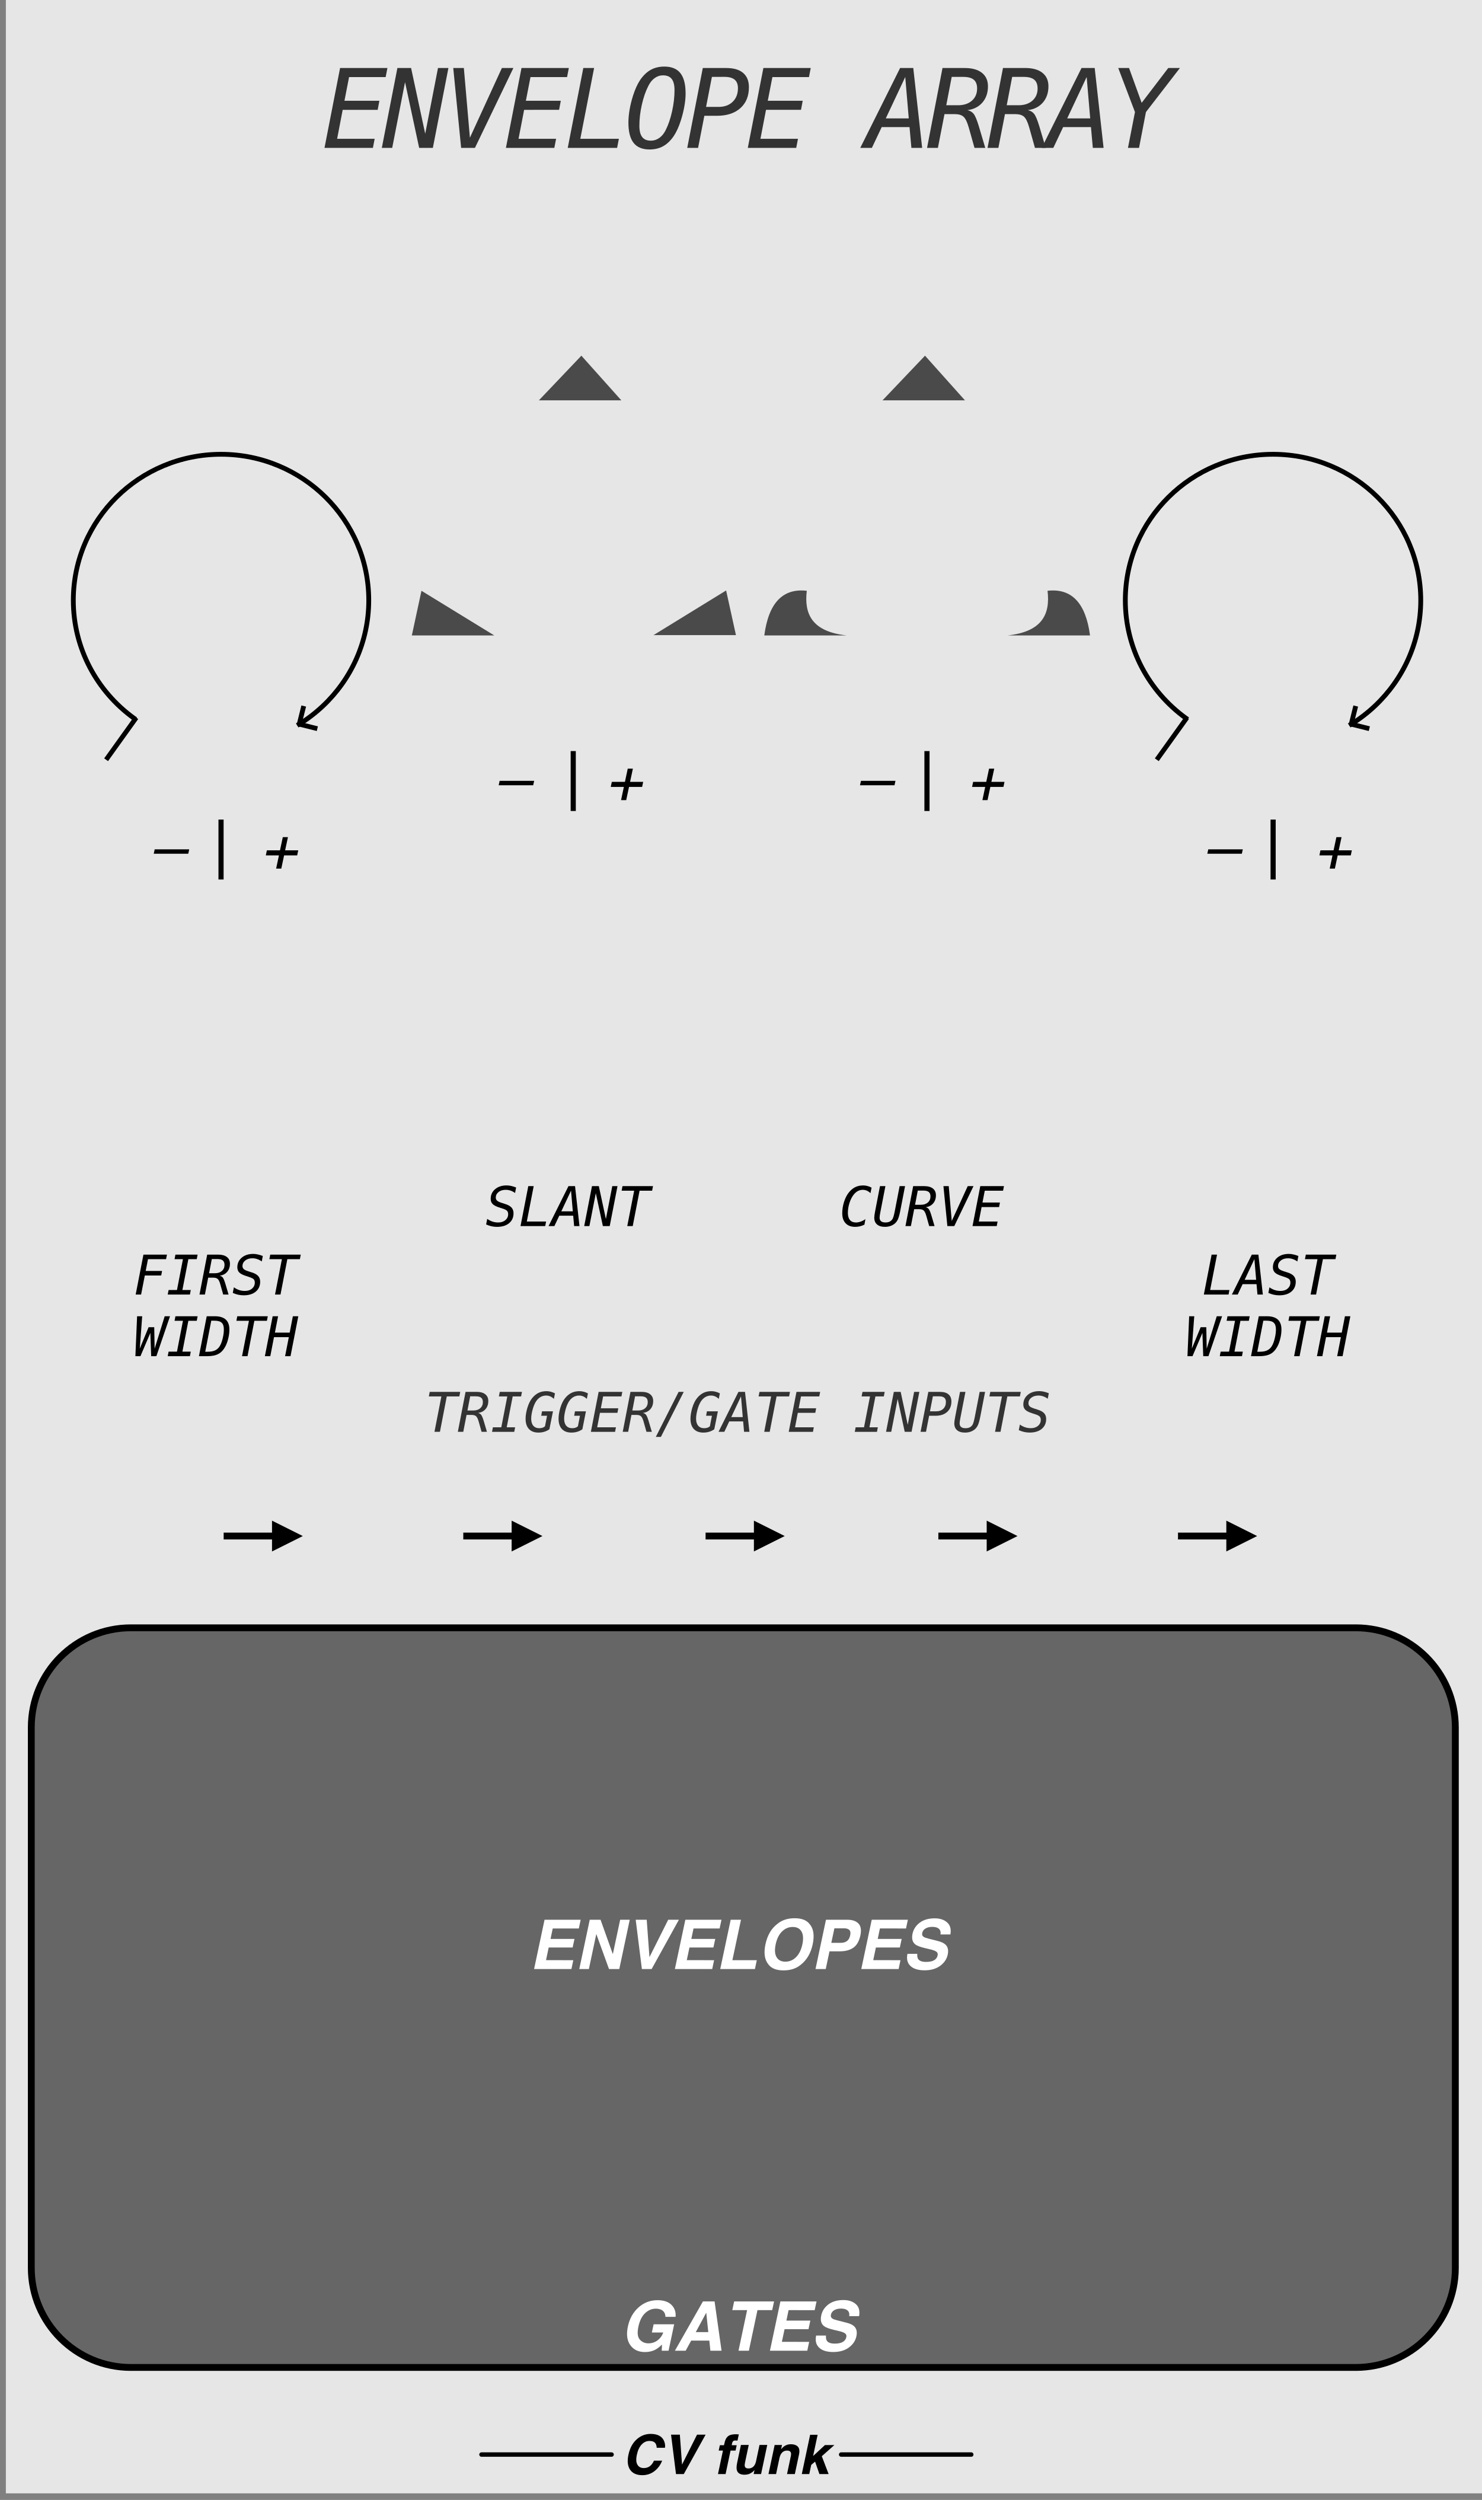 <?xml version="1.0" encoding="UTF-8" standalone="no"?>
<svg
   width="76.2mm"
   height="128.5mm"
   viewBox="0 0 76.2 128.5"
   version="1.1"
   xml:space="preserve"
   style="clip-rule:evenodd;fill-rule:evenodd;stroke-linecap:square;stroke-linejoin:round;stroke-miterlimit:1.5"
   id="svg78"
   sodipodi:docname="EnvelopeArray.svg"
   inkscape:version="1.3.2 (091e20e, 2023-11-25)"
   xmlns:inkscape="http://www.inkscape.org/namespaces/inkscape"
   xmlns:sodipodi="http://sodipodi.sourceforge.net/DTD/sodipodi-0.dtd"
   xmlns="http://www.w3.org/2000/svg"
   xmlns:svg="http://www.w3.org/2000/svg"
   xmlns:serif="http://www.serif.com/"><rect x="0" y="0" width="76.2" height="128.5" fill="#808080" stroke="none"/><defs
   id="defs78">
        
        
        
        
        
        
        
        
        
        
        
        
        
        
        
        
        
        
        
        
        
        
        
        
        
        
        
        
        
        
        
        
        
        
        
        
    
        
        
        
        
        
        
        
        
        
        
        
        
        
        
        
        
        
        
        
        
        
        
        
        
        
        
        
        
        
        
        
        
        
        
        
        
        
        
        
        
        
        
        
        
        
        
        
        
        
        
        
        
        
        
        
        
        
        
        
        
        
        
        
        
        
        
        
        
    
        
        
        
        
        
        
        
        
        
        
        
        
        
        
        
        
        
        
        
        
        
        
        
        
        
        
        
        
        
        
        
        
        
        
        
        
        
        
        
        
        
        
    </defs><sodipodi:namedview
   id="namedview78"
   pagecolor="#ffffff"
   bordercolor="#000000"
   borderopacity="0.25"
   inkscape:showpageshadow="2"
   inkscape:pageopacity="0.0"
   inkscape:pagecheckerboard="0"
   inkscape:deskcolor="#d1d1d1"
   inkscape:zoom="1.6837088"
   inkscape:cx="127.39733"
   inkscape:cy="235.19506"
   inkscape:window-width="1392"
   inkscape:window-height="1027"
   inkscape:window-x="336"
   inkscape:window-y="38"
   inkscape:window-maximized="0"
   inkscape:current-layer="g2"
   inkscape:document-units="mm"
   showgrid="false" />
    
    
<g
   id="g2"
   inkscape:label="Layer1"><rect
     id="rect420"
     x="0.302"
     y="-0.063"
     width="76.2"
     height="128.225"
     style="clip-rule:evenodd;fill:#e6e6e6;fill-rule:evenodd;stroke-width:0.352;stroke-linecap:square;stroke-linejoin:round;stroke-miterlimit:1.5" /><path
     d="m 74.829,88.791 c 0,-2.825 -2.294,-5.119 -5.119,-5.119 H 6.728 c -2.825,0 -5.119,2.294 -5.119,5.119 v 27.78 c 0,2.825 2.294,5.119 5.119,5.119 H 69.71 c 2.825,0 5.119,-2.294 5.119,-5.119 z"
     style="clip-rule:evenodd;fill:#666666;fill-rule:evenodd;stroke-width:0.352;stroke-linecap:square;stroke-linejoin:round;stroke-miterlimit:1.5;stroke:#000000;stroke-opacity:1"
     id="path1" /><path
     d="m 26.537,61.039 -0.054,0.282 c -0.074,-0.054 -0.151,-0.095 -0.231,-0.122 -0.08,-0.027 -0.162,-0.041 -0.247,-0.041 -0.151,0 -0.275,0.037 -0.37,0.113 -0.095,0.075 -0.143,0.171 -0.143,0.287 0,0.065 0.023,0.118 0.068,0.158 0.045,0.04 0.126,0.079 0.245,0.116 l 0.167,0.054 c 0.149,0.046 0.259,0.107 0.328,0.183 0.069,0.077 0.104,0.174 0.104,0.293 0,0.215 -0.076,0.386 -0.228,0.512 -0.152,0.126 -0.36,0.189 -0.623,0.189 -0.095,0 -0.189,-0.011 -0.281,-0.031 -0.092,-0.021 -0.184,-0.052 -0.276,-0.093 l 0.056,-0.287 c 0.09,0.063 0.181,0.11 0.273,0.14 0.092,0.03 0.189,0.045 0.292,0.045 0.151,0 0.274,-0.04 0.369,-0.121 0.094,-0.081 0.142,-0.183 0.142,-0.307 0,-0.075 -0.02,-0.133 -0.061,-0.175 -0.04,-0.041 -0.121,-0.081 -0.243,-0.118 l -0.139,-0.045 c -0.169,-0.053 -0.287,-0.113 -0.354,-0.181 -0.067,-0.068 -0.101,-0.157 -0.101,-0.268 0,-0.203 0.076,-0.368 0.227,-0.497 0.151,-0.129 0.349,-0.193 0.592,-0.193 0.074,0 0.152,0.009 0.234,0.027 0.083,0.018 0.168,0.045 0.255,0.08 z"
     style="clip-rule:evenodd;fill-rule:nonzero;stroke-width:0.352;stroke-linecap:square;stroke-linejoin:round;stroke-miterlimit:1.5"
     id="path2" /><path
     d="m 27.163,60.969 h 0.278 l -0.354,1.819 h 0.991 l -0.045,0.234 h -1.269 z"
     style="clip-rule:evenodd;fill-rule:nonzero;stroke-width:0.352;stroke-linecap:square;stroke-linejoin:round;stroke-miterlimit:1.5"
     id="path3" /><path
     d="m 29.361,61.2 -0.5,1.064 h 0.591 z m -0.132,-0.231 h 0.338 l 0.228,2.053 H 29.52 l -0.048,-0.535 h -0.715 l -0.253,0.535 h -0.299 z"
     style="clip-rule:evenodd;fill-rule:nonzero;stroke-width:0.352;stroke-linecap:square;stroke-linejoin:round;stroke-miterlimit:1.5"
     id="path4" /><path
     d="m 30.438,60.969 h 0.352 l 0.363,1.69 0.329,-1.69 h 0.268 l -0.4,2.053 h -0.352 l -0.363,-1.69 -0.33,1.69 H 30.038 Z"
     style="clip-rule:evenodd;fill-rule:nonzero;stroke-width:0.352;stroke-linecap:square;stroke-linejoin:round;stroke-miterlimit:1.5"
     id="path5" /><path
     d="m 32.007,60.969 h 1.568 l -0.045,0.234 h -0.645 l -0.352,1.819 h -0.281 l 0.355,-1.819 h -0.645 z"
     style="clip-rule:evenodd;fill-rule:nonzero;stroke-width:0.352;stroke-linecap:square;stroke-linejoin:round;stroke-miterlimit:1.5"
     id="path6" /><path
     d="m 29.474,38.739 v 2.816"
     style="clip-rule:evenodd;fill:none;fill-rule:evenodd;stroke:#000000;stroke-width:0.264px;stroke-linecap:square;stroke-linejoin:round;stroke-miterlimit:1.5"
     id="path7" /><path
     d="m 44.446,62.949 c -0.077,0.038 -0.155,0.066 -0.233,0.085 -0.079,0.019 -0.159,0.028 -0.243,0.028 -0.211,0 -0.374,-0.061 -0.49,-0.183 -0.116,-0.122 -0.174,-0.293 -0.174,-0.513 0,-0.202 0.032,-0.401 0.096,-0.599 0.064,-0.198 0.149,-0.36 0.253,-0.485 0.098,-0.119 0.206,-0.207 0.324,-0.264 0.118,-0.057 0.253,-0.085 0.404,-0.085 0.073,0 0.146,0.009 0.219,0.029 0.073,0.019 0.143,0.047 0.212,0.084 l -0.057,0.285 c -0.058,-0.058 -0.12,-0.101 -0.186,-0.129 -0.065,-0.029 -0.134,-0.043 -0.208,-0.043 -0.087,0 -0.168,0.018 -0.242,0.056 -0.074,0.037 -0.144,0.094 -0.209,0.17 -0.095,0.113 -0.172,0.257 -0.23,0.433 -0.058,0.176 -0.087,0.352 -0.087,0.529 0,0.158 0.036,0.28 0.107,0.364 0.071,0.084 0.175,0.126 0.309,0.126 0.078,0 0.158,-0.015 0.241,-0.044 0.083,-0.029 0.165,-0.072 0.245,-0.128 z"
     style="clip-rule:evenodd;fill-rule:nonzero;stroke-width:0.352;stroke-linecap:square;stroke-linejoin:round;stroke-miterlimit:1.5"
     id="path8" /><path
     d="m 45.001,62.234 0.245,-1.265 h 0.279 l -0.246,1.265 c -0.002,0.012 -0.006,0.031 -0.011,0.056 -0.028,0.141 -0.042,0.239 -0.042,0.293 0,0.084 0.025,0.148 0.075,0.19 0.05,0.042 0.125,0.063 0.226,0.063 0.082,0 0.151,-0.013 0.208,-0.039 0.057,-0.026 0.106,-0.068 0.147,-0.125 0.02,-0.028 0.04,-0.077 0.061,-0.146 0.021,-0.069 0.044,-0.167 0.068,-0.292 l 0.245,-1.265 h 0.279 l -0.245,1.265 c -0.039,0.201 -0.08,0.348 -0.123,0.442 -0.043,0.094 -0.101,0.17 -0.172,0.227 -0.065,0.051 -0.139,0.091 -0.223,0.118 -0.083,0.027 -0.174,0.041 -0.271,0.041 -0.176,0 -0.312,-0.041 -0.407,-0.124 -0.095,-0.082 -0.142,-0.2 -0.142,-0.352 0,-0.034 0.004,-0.08 0.012,-0.137 0.008,-0.058 0.02,-0.13 0.037,-0.215 z"
     style="clip-rule:evenodd;fill-rule:nonzero;stroke-width:0.352;stroke-linecap:square;stroke-linejoin:round;stroke-miterlimit:1.5"
     id="path9" /><path
     d="m 47.592,62.053 c 0.066,0.013 0.119,0.043 0.159,0.092 0.04,0.049 0.085,0.154 0.134,0.316 l 0.167,0.561 h -0.276 l -0.146,-0.518 c -0.04,-0.143 -0.086,-0.237 -0.136,-0.282 -0.05,-0.045 -0.125,-0.067 -0.226,-0.067 h -0.264 l -0.169,0.867 h -0.279 l 0.397,-2.053 h 0.572 c 0.19,0 0.337,0.041 0.441,0.123 0.104,0.082 0.156,0.198 0.156,0.347 0,0.168 -0.048,0.307 -0.142,0.417 -0.095,0.11 -0.224,0.176 -0.387,0.197 z m -0.403,-0.855 -0.14,0.729 h 0.301 c 0.149,0 0.269,-0.039 0.358,-0.118 0.089,-0.078 0.134,-0.183 0.134,-0.313 0,-0.102 -0.029,-0.178 -0.087,-0.226 -0.058,-0.048 -0.149,-0.072 -0.274,-0.072 z"
     style="clip-rule:evenodd;fill-rule:nonzero;stroke-width:0.352;stroke-linecap:square;stroke-linejoin:round;stroke-miterlimit:1.5"
     id="path10" /><path
     d="m 48.936,62.761 0.822,-1.792 h 0.296 l -0.988,2.053 h -0.355 l -0.202,-2.053 h 0.272 z"
     style="clip-rule:evenodd;fill-rule:nonzero;stroke-width:0.352;stroke-linecap:square;stroke-linejoin:round;stroke-miterlimit:1.5"
     id="path11" /><path
     d="m 50.403,60.969 h 1.217 l -0.045,0.234 h -0.941 l -0.118,0.608 h 0.898 l -0.044,0.234 h -0.899 l -0.143,0.744 h 0.965 l -0.045,0.234 h -1.244 z"
     style="clip-rule:evenodd;fill-rule:nonzero;stroke-width:0.352;stroke-linecap:square;stroke-linejoin:round;stroke-miterlimit:1.5"
     id="path12" /><path
     d="m 47.662,38.739 v 2.816"
     style="clip-rule:evenodd;fill:none;fill-rule:evenodd;stroke:#000000;stroke-width:0.264px;stroke-linecap:square;stroke-linejoin:round;stroke-miterlimit:1.5"
     id="path13" /><g
     id="g13"
     style="clip-rule:evenodd;fill-rule:evenodd;stroke-linecap:square;stroke-linejoin:round;stroke-miterlimit:1.5"
     transform="matrix(0.352,0,0,0.352,0.412,4.828)">
            <path
   id="path40"
   d="m 198.509,92.605 -2.304,-0.575 0.573,-2.308"
   style="fill:none;stroke:#000000;stroke-width:0.7px;stroke-linecap:butt;stroke-linejoin:miter;stroke-miterlimit:10" />
            <path
   id="path41"
   d="m 172.022,91.132 c -5.346,-3.882 -8.816,-10.138 -8.816,-17.19 0,-11.767 9.667,-21.32 21.576,-21.32 11.91,0 21.578,9.553 21.578,21.32 0,6.065 -2.568,11.542 -6.688,15.426 -1.059,0.998 -2.22,1.892 -3.467,2.662"
   style="fill:none;stroke:#000000;stroke-width:0.7px;stroke-linecap:butt" />
        </g><g
     transform="matrix(0.352,0,0,0.352,33.181,55.966)"
     id="g23"
     style="clip-rule:evenodd;fill-rule:evenodd;stroke-linecap:square;stroke-linejoin:round;stroke-miterlimit:1.5">
            <g
   transform="matrix(8,0,0,8,81.278,30.045)"
   id="g14">
                <path
   d="M 0.18,-0.729 H 0.279 L 0.153,-0.083 H 0.505 L 0.489,0 H 0.038 Z"
   style="fill-rule:nonzero"
   id="path14" />
            </g>
            <g
   transform="matrix(8,0,0,8,86.095,30.045)"
   id="g15">
                <path
   d="m 0.359,-0.647 -0.178,0.378 h 0.21 z M 0.312,-0.729 h 0.12 L 0.513,0 H 0.415 L 0.398,-0.19 H 0.144 L 0.054,0 h -0.106 z"
   style="fill-rule:nonzero"
   id="path15" />
            </g>
            <g
   transform="matrix(8,0,0,8,90.911,30.045)"
   id="g16">
                <path
   d="m 0.56,-0.704 -0.019,0.1 C 0.515,-0.623 0.487,-0.638 0.459,-0.647 0.431,-0.657 0.401,-0.662 0.371,-0.662 c -0.054,0 -0.097,0.013 -0.131,0.04 -0.034,0.027 -0.051,0.061 -0.051,0.102 0,0.023 0.008,0.042 0.024,0.056 0.016,0.014 0.045,0.028 0.087,0.041 l 0.059,0.019 c 0.053,0.016 0.092,0.038 0.116,0.065 0.025,0.028 0.037,0.062 0.037,0.104 0,0.077 -0.027,0.137 -0.081,0.182 C 0.377,-0.008 0.303,0.014 0.21,0.014 0.176,0.014 0.143,0.01 0.11,0.003 0.077,-0.004 0.045,-0.015 0.012,-0.03 l 0.02,-0.102 c 0.032,0.023 0.064,0.039 0.097,0.05 0.033,0.011 0.067,0.016 0.104,0.016 0.054,0 0.097,-0.014 0.131,-0.043 0.033,-0.029 0.05,-0.065 0.05,-0.109 0,-0.026 -0.007,-0.047 -0.021,-0.062 C 0.378,-0.294 0.349,-0.308 0.306,-0.322 L 0.257,-0.338 C 0.197,-0.357 0.155,-0.378 0.131,-0.402 0.107,-0.426 0.095,-0.458 0.095,-0.497 c 0,-0.072 0.027,-0.131 0.081,-0.177 0.053,-0.045 0.124,-0.068 0.21,-0.068 0.026,0 0.054,0.003 0.083,0.01 0.03,0.006 0.06,0.016 0.091,0.028 z"
   style="fill-rule:nonzero"
   id="path16" />
            </g>
            <g
   transform="matrix(8,0,0,8,95.728,30.045)"
   id="g17">
                <path
   d="M 0.094,-0.729 H 0.651 L 0.635,-0.646 H 0.406 L 0.281,0 h -0.1 L 0.307,-0.646 H 0.078 Z"
   style="fill-rule:nonzero"
   id="path17" />
            </g>
            <g
   transform="matrix(8,0,0,8,78.87,39.045)"
   id="g18">
                <path
   d="M 0.071,-0.729 H 0.164 L 0.12,-0.138 0.281,-0.529 h 0.103 l 0.007,0.392 0.184,-0.592 H 0.672 L 0.423,0 H 0.328 L 0.313,-0.425 0.132,0 H 0.04 Z"
   style="fill-rule:nonzero"
   id="path18" />
            </g>
            <g
   transform="matrix(8,0,0,8,83.687,39.045)"
   id="g19">
                <path
   d="M 0.169,-0.729 H 0.574 L 0.558,-0.646 H 0.405 L 0.296,-0.083 H 0.449 L 0.433,0 H 0.028 L 0.044,-0.083 H 0.197 L 0.306,-0.646 H 0.153 Z"
   style="fill-rule:nonzero"
   id="path19" />
            </g>
            <g
   transform="matrix(8,0,0,8,88.503,39.045)"
   id="g20">
                <path
   d="m 0.158,-0.081 c 0.06,0 0.109,-0.01 0.145,-0.031 0.037,-0.02 0.066,-0.053 0.088,-0.099 0.018,-0.037 0.032,-0.082 0.043,-0.134 0.012,-0.052 0.017,-0.099 0.017,-0.143 0,-0.057 -0.013,-0.098 -0.04,-0.123 C 0.384,-0.636 0.34,-0.648 0.277,-0.648 H 0.221 l -0.11,0.567 z m 0.128,-0.648 c 0.089,0 0.155,0.02 0.2,0.061 0.044,0.04 0.066,0.101 0.066,0.183 0,0.053 -0.007,0.107 -0.021,0.163 C 0.518,-0.266 0.499,-0.216 0.476,-0.173 0.442,-0.111 0.4,-0.066 0.349,-0.04 0.299,-0.013 0.23,0 0.144,0 h -0.148 l 0.142,-0.729 z"
   style="fill-rule:nonzero"
   id="path20" />
            </g>
            <g
   transform="matrix(8,0,0,8,93.319,39.045)"
   id="g21">
                <path
   d="M 0.094,-0.729 H 0.651 L 0.635,-0.646 H 0.406 L 0.281,0 h -0.1 L 0.307,-0.646 H 0.078 Z"
   style="fill-rule:nonzero"
   id="path21" />
            </g>
            <g
   transform="matrix(8,0,0,8,98.136,39.045)"
   id="g22">
                <path
   d="M 0.138,-0.729 H 0.237 L 0.179,-0.43 h 0.27 L 0.507,-0.729 H 0.606 L 0.464,0 H 0.365 L 0.433,-0.347 H 0.162 L 0.095,0 h -0.099 z"
   style="fill-rule:nonzero"
   id="path22" />
            </g>
        </g><path
     d="m 65.46,42.259 v 2.816"
     style="clip-rule:evenodd;fill:none;fill-rule:evenodd;stroke:#000000;stroke-width:0.264px;stroke-linecap:square;stroke-linejoin:round;stroke-miterlimit:1.5"
     id="path23" /><g
     id="g31"
     style="clip-rule:evenodd;fill-rule:evenodd;stroke-linecap:square;stroke-linejoin:round;stroke-miterlimit:1.5"
     transform="matrix(0.352,0,0,0.352,0.412,0.595)">
            <g
   id="g29">
                <path
   d="m 95.792,354.678 c 0.172,0.357 0.228,0.715 0.168,1.075 h -1.203 c -0.018,-0.276 -0.074,-0.485 -0.168,-0.625 -0.164,-0.25 -0.461,-0.375 -0.89,-0.375 -0.438,0 -0.821,0.176 -1.149,0.529 -0.328,0.353 -0.56,0.852 -0.695,1.498 -0.138,0.646 -0.108,1.129 0.09,1.451 0.198,0.322 0.502,0.482 0.914,0.482 0.422,0 0.773,-0.138 1.054,-0.414 0.154,-0.148 0.303,-0.371 0.446,-0.668 h 1.191 c -0.237,0.628 -0.611,1.138 -1.123,1.532 -0.512,0.393 -1.102,0.59 -1.771,0.59 -0.828,0 -1.424,-0.266 -1.786,-0.797 -0.359,-0.534 -0.44,-1.266 -0.242,-2.196 0.214,-1.005 0.647,-1.78 1.301,-2.324 0.57,-0.474 1.218,-0.711 1.941,-0.711 0.969,0 1.61,0.318 1.922,0.953 z"
   style="fill-rule:nonzero"
   id="path24" />
                <path
   d="m 98.456,358.206 2.192,-4.371 h 1.25 l -3.188,5.757 h -1.136 l -0.723,-5.757 h 1.285 z"
   style="fill-rule:nonzero"
   id="path25" />
                <path
   d="m 106.441,355.374 -0.168,0.785 h -0.731 l -0.726,3.433 h -1.11 l 0.727,-3.433 h -0.621 l 0.168,-0.785 h 0.609 l 0.059,-0.274 c 0.096,-0.456 0.239,-0.769 0.43,-0.941 0.216,-0.255 0.632,-0.383 1.25,-0.383 0.07,0 0.133,0.002 0.189,0.006 0.056,0.004 0.133,0.01 0.232,0.017 l -0.195,0.907 c -0.06,-0.008 -0.163,-0.014 -0.309,-0.018 -0.145,-0.004 -0.254,0.029 -0.326,0.098 -0.071,0.069 -0.115,0.145 -0.131,0.228 -0.018,0.084 -0.044,0.203 -0.078,0.36 z"
   style="fill-rule:nonzero"
   id="path26" />
                <path
   d="m 109.042,358.991 c -0.013,0.013 -0.047,0.052 -0.101,0.117 -0.055,0.065 -0.116,0.122 -0.184,0.172 -0.208,0.156 -0.4,0.263 -0.576,0.32 -0.176,0.057 -0.373,0.086 -0.592,0.086 -0.63,0 -1.006,-0.226 -1.129,-0.68 -0.067,-0.25 -0.049,-0.618 0.055,-1.105 l 0.543,-2.566 h 1.141 l -0.543,2.566 c -0.052,0.242 -0.063,0.424 -0.032,0.547 0.055,0.216 0.231,0.324 0.528,0.324 0.38,0 0.673,-0.154 0.879,-0.461 0.109,-0.167 0.192,-0.387 0.25,-0.66 l 0.492,-2.316 h 1.129 l -0.903,4.257 h -1.082 z"
   style="fill-rule:nonzero"
   id="path27" />
                <path
   d="m 114.339,357.003 c 0.05,-0.224 0.056,-0.396 0.02,-0.516 -0.063,-0.219 -0.248,-0.328 -0.555,-0.328 -0.378,0 -0.67,0.16 -0.879,0.48 -0.109,0.17 -0.191,0.386 -0.246,0.649 l -0.488,2.304 h -1.11 l 0.903,-4.25 h 1.074 l -0.133,0.621 c 0.19,-0.218 0.36,-0.376 0.508,-0.472 0.266,-0.172 0.574,-0.258 0.926,-0.258 0.44,0 0.775,0.115 1.006,0.346 0.23,0.23 0.289,0.612 0.177,1.146 l -0.609,2.867 h -1.141 z"
   style="fill-rule:nonzero"
   id="path28" />
                <path
   d="m 117.324,358.253 -0.282,1.339 h -1.093 l 1.218,-5.738 h 1.094 l -0.66,3.102 1.727,-1.602 h 1.378 l -1.836,1.629 0.997,2.609 h -1.344 l -0.633,-1.82 z"
   style="fill-rule:nonzero"
   id="path29" />
            </g>
            <path
   d="m 69.163,356.739 h 19"
   style="fill:none;stroke:#000000;stroke-width:0.65px;stroke-linecap:round"
   id="path30" />
            <path
   d="m 121.699,356.739 h 19"
   style="fill:none;stroke:#000000;stroke-width:0.65px;stroke-linecap:round"
   id="path31" />
        </g><path
     d="m 31.404,40.449 0.054,-0.26 h 0.674 l 0.145,-0.679 h 0.264 l -0.145,0.679 h 0.674 l -0.054,0.26 h -0.674 l -0.144,0.678 h -0.265 l 0.144,-0.678 z"
     style="clip-rule:evenodd;fill-rule:nonzero;stroke-width:0.352;stroke-linecap:square;stroke-linejoin:round;stroke-miterlimit:1.5"
     id="path32" /><path
     d="m 49.982,40.449 0.054,-0.26 h 0.674 l 0.145,-0.679 h 0.265 l -0.146,0.679 h 0.674 l -0.054,0.26 h -0.674 l -0.144,0.678 h -0.264 l 0.144,-0.678 z"
     style="clip-rule:evenodd;fill-rule:nonzero;stroke-width:0.352;stroke-linecap:square;stroke-linejoin:round;stroke-miterlimit:1.5"
     id="path33" /><path
     d="m 67.84,43.969 0.054,-0.26 h 0.674 l 0.146,-0.679 h 0.264 l -0.145,0.679 h 0.674 l -0.054,0.26 h -0.674 l -0.144,0.678 H 68.37 l 0.144,-0.678 z"
     style="clip-rule:evenodd;fill-rule:nonzero;stroke-width:0.352;stroke-linecap:square;stroke-linejoin:round;stroke-miterlimit:1.5"
     id="path34" /><path
     d="m 25.69,40.137 h 1.775 l -0.05,0.227 h -1.774 z"
     style="clip-rule:evenodd;fill-rule:nonzero;stroke-width:0.352;stroke-linecap:square;stroke-linejoin:round;stroke-miterlimit:1.5"
     id="path35" /><path
     d="m 44.268,40.137 h 1.774 l -0.049,0.227 h -1.775 z"
     style="clip-rule:evenodd;fill-rule:nonzero;stroke-width:0.352;stroke-linecap:square;stroke-linejoin:round;stroke-miterlimit:1.5"
     id="path36" /><path
     d="m 62.126,43.657 h 1.775 l -0.05,0.227 h -1.775 z"
     style="clip-rule:evenodd;fill-rule:nonzero;stroke-width:0.352;stroke-linecap:square;stroke-linejoin:round;stroke-miterlimit:1.5"
     id="path37" /><g
     id="g43"
     style="clip-rule:evenodd;fill-rule:evenodd;stroke-linecap:square;stroke-linejoin:round;stroke-miterlimit:1.5"
     transform="matrix(0.352,0,0,0.352,0.412,4.828)">
            <path
   d="m 77.546,44.745 6.206,-6.521 5.835,6.521 H 77.865"
   style="fill:#4a4a4a"
   id="path38" />
            <path
   d="m 127.741,44.745 6.206,-6.521 5.835,6.521 H 128.06"
   style="fill:#4a4a4a"
   id="path39" />
            <path
   d="m 94.289,79.028 10.606,-6.52 1.435,6.52 H 94.608"
   style="fill:#4a4a4a"
   id="path42" />
            <path
   d="m 58.987,79.075 1.406,-6.521 10.635,6.521 H 59.306"
   style="fill:#4a4a4a"
   id="path43" />
        </g><g
     id="g45"
     style="clip-rule:evenodd;fill-rule:evenodd;stroke-linecap:square;stroke-linejoin:round;stroke-miterlimit:1.5"
     transform="matrix(0.352,0,0,0.352,0.412,4.828)">
            <path
   d="m 158.051,79.075 c -0.627,-4.765 -2.707,-6.919 -6.206,-6.521 0.411,3.398 -0.76,5.973 -5.835,6.521 h 11.722"
   style="fill:#4a4a4a"
   id="path44" />
            <path
   d="m 110.473,79.075 c 0.627,-4.765 2.707,-6.919 6.205,-6.521 -0.41,3.398 0.761,5.973 5.836,6.521 h -11.722"
   style="fill:#4a4a4a"
   id="path45" />
        </g><path
     d="m 13.986,78.163 1.584,0.792 -1.584,0.792 z"
     id="path46"
     style="clip-rule:evenodd;fill-rule:evenodd;stroke-width:0.352;stroke-linecap:square;stroke-linejoin:round;stroke-miterlimit:1.5" /><path
     d="m 11.676,78.955 h 2.626"
     style="clip-rule:evenodd;fill:none;fill-rule:evenodd;stroke:#000000;stroke-width:0.352px;stroke-linecap:square;stroke-linejoin:miter;stroke-miterlimit:1.5"
     id="path47" /><path
     d="m 26.307,78.163 1.584,0.792 -1.584,0.792 z"
     id="path48"
     style="clip-rule:evenodd;fill-rule:evenodd;stroke-width:0.352;stroke-linecap:square;stroke-linejoin:round;stroke-miterlimit:1.5" /><path
     d="m 23.997,78.955 h 2.626"
     style="clip-rule:evenodd;fill:none;fill-rule:evenodd;stroke:#000000;stroke-width:0.352px;stroke-linecap:square;stroke-linejoin:miter;stroke-miterlimit:1.5"
     id="path49" /><path
     d="m 38.764,78.163 1.584,0.792 -1.584,0.792 z"
     id="path50"
     style="clip-rule:evenodd;fill-rule:evenodd;stroke-width:0.352;stroke-linecap:square;stroke-linejoin:round;stroke-miterlimit:1.5" /><path
     d="m 36.455,78.955 h 2.626"
     style="clip-rule:evenodd;fill:none;fill-rule:evenodd;stroke:#000000;stroke-width:0.352px;stroke-linecap:square;stroke-linejoin:miter;stroke-miterlimit:1.5"
     id="path51" /><path
     d="m 50.733,78.163 1.584,0.792 -1.584,0.792 z"
     id="path52"
     style="clip-rule:evenodd;fill-rule:evenodd;stroke-width:0.352;stroke-linecap:square;stroke-linejoin:round;stroke-miterlimit:1.5" /><path
     d="m 48.424,78.955 h 2.626"
     style="clip-rule:evenodd;fill:none;fill-rule:evenodd;stroke:#000000;stroke-width:0.352px;stroke-linecap:square;stroke-linejoin:miter;stroke-miterlimit:1.5"
     id="path53" /><path
     d="m 63.054,78.163 1.584,0.792 -1.584,0.792 z"
     id="path54"
     style="clip-rule:evenodd;fill-rule:evenodd;stroke-width:0.352;stroke-linecap:square;stroke-linejoin:round;stroke-miterlimit:1.5" /><path
     d="m 60.745,78.955 h 2.626"
     style="clip-rule:evenodd;fill:none;fill-rule:evenodd;stroke:#000000;stroke-width:0.352px;stroke-linecap:square;stroke-linejoin:miter;stroke-miterlimit:1.5"
     id="path55" /><g
     id="g55"
     style="clip-rule:evenodd;fill-rule:evenodd;stroke-linecap:square;stroke-linejoin:round;stroke-miterlimit:1.5"
     transform="matrix(0.352,0,0,0.352,0.412,4.828)">
            <path
   id="path401"
   serif:id="path40"
   d="M 44.843,92.605 42.539,92.03 43.112,89.722"
   style="fill:none;stroke:#000000;stroke-width:0.7px;stroke-linecap:butt;stroke-linejoin:miter;stroke-miterlimit:10" />
            <path
   id="path411"
   serif:id="path41"
   d="M 18.355,91.132 C 13.01,87.25 9.539,80.994 9.539,73.942 c 0,-11.767 9.668,-21.32 21.577,-21.32 11.909,0 21.578,9.553 21.578,21.32 0,6.065 -2.569,11.542 -6.689,15.426 -1.059,0.998 -2.22,1.892 -3.466,2.662"
   style="fill:none;stroke:#000000;stroke-width:0.7px;stroke-linecap:butt" />
        </g><g
     transform="matrix(0.352,0,0,0.352,-20.913,55.966)"
     id="g66"
     style="clip-rule:evenodd;fill-rule:evenodd;stroke-linecap:square;stroke-linejoin:round;stroke-miterlimit:1.5">
            <g
   transform="matrix(8,0,0,8,78.87,30.045)"
   id="g56">
                <path
   d="M 0.187,-0.729 H 0.616 L 0.6,-0.646 H 0.27 L 0.228,-0.431 H 0.527 L 0.511,-0.348 H 0.212 L 0.144,0 H 0.045 Z"
   style="fill-rule:nonzero"
   id="path56" />
            </g>
            <g
   transform="matrix(8,0,0,8,83.687,30.045)"
   id="g57">
                <path
   d="M 0.169,-0.729 H 0.574 L 0.558,-0.646 H 0.405 L 0.296,-0.083 H 0.449 L 0.433,0 H 0.028 L 0.044,-0.083 H 0.197 L 0.306,-0.646 H 0.153 Z"
   style="fill-rule:nonzero"
   id="path57" />
            </g>
            <g
   transform="matrix(8,0,0,8,88.503,30.045)"
   id="g58">
                <path
   d="m 0.374,-0.344 c 0.023,0.004 0.042,0.015 0.056,0.032 0.015,0.018 0.03,0.055 0.048,0.113 L 0.537,0 H 0.439 L 0.387,-0.184 C 0.373,-0.235 0.357,-0.268 0.339,-0.284 0.321,-0.3 0.295,-0.308 0.259,-0.308 H 0.165 L 0.105,0 H 0.006 L 0.147,-0.729 H 0.35 c 0.067,0 0.12,0.015 0.157,0.044 0.037,0.029 0.055,0.07 0.055,0.123 0,0.06 -0.017,0.109 -0.051,0.148 -0.033,0.039 -0.079,0.062 -0.137,0.07 z m -0.143,-0.304 -0.05,0.259 h 0.107 c 0.053,0 0.096,-0.014 0.127,-0.042 0.032,-0.028 0.048,-0.065 0.048,-0.111 0,-0.036 -0.01,-0.063 -0.031,-0.08 -0.02,-0.017 -0.053,-0.026 -0.097,-0.026 z"
   style="fill-rule:nonzero"
   id="path58" />
            </g>
            <g
   transform="matrix(8,0,0,8,93.319,30.045)"
   id="g59">
                <path
   d="m 0.56,-0.704 -0.019,0.1 C 0.515,-0.623 0.487,-0.638 0.459,-0.647 0.431,-0.657 0.401,-0.662 0.371,-0.662 c -0.054,0 -0.097,0.013 -0.131,0.04 -0.034,0.027 -0.051,0.061 -0.051,0.102 0,0.023 0.008,0.042 0.024,0.056 0.016,0.014 0.045,0.028 0.087,0.041 l 0.059,0.019 c 0.053,0.016 0.092,0.038 0.116,0.065 0.025,0.028 0.037,0.062 0.037,0.104 0,0.077 -0.027,0.137 -0.081,0.182 C 0.377,-0.008 0.303,0.014 0.21,0.014 0.176,0.014 0.143,0.01 0.11,0.003 0.077,-0.004 0.045,-0.015 0.012,-0.03 l 0.02,-0.102 c 0.032,0.023 0.064,0.039 0.097,0.05 0.033,0.011 0.067,0.016 0.104,0.016 0.054,0 0.097,-0.014 0.131,-0.043 0.033,-0.029 0.05,-0.065 0.05,-0.109 0,-0.026 -0.007,-0.047 -0.021,-0.062 C 0.378,-0.294 0.349,-0.308 0.306,-0.322 L 0.257,-0.338 C 0.197,-0.357 0.155,-0.378 0.131,-0.402 0.107,-0.426 0.095,-0.458 0.095,-0.497 c 0,-0.072 0.027,-0.131 0.081,-0.177 0.053,-0.045 0.124,-0.068 0.21,-0.068 0.026,0 0.054,0.003 0.083,0.01 0.03,0.006 0.06,0.016 0.091,0.028 z"
   style="fill-rule:nonzero"
   id="path59" />
            </g>
            <g
   transform="matrix(8,0,0,8,98.136,30.045)"
   id="g60">
                <path
   d="M 0.094,-0.729 H 0.651 L 0.635,-0.646 H 0.406 L 0.281,0 h -0.1 L 0.307,-0.646 H 0.078 Z"
   style="fill-rule:nonzero"
   id="path60" />
            </g>
            <g
   transform="matrix(8,0,0,8,78.87,39.045)"
   id="g61">
                <path
   d="M 0.071,-0.729 H 0.164 L 0.12,-0.138 0.281,-0.529 h 0.103 l 0.007,0.392 0.184,-0.592 H 0.672 L 0.423,0 H 0.328 L 0.313,-0.425 0.132,0 H 0.04 Z"
   style="fill-rule:nonzero"
   id="path61" />
            </g>
            <g
   transform="matrix(8,0,0,8,83.687,39.045)"
   id="g62">
                <path
   d="M 0.169,-0.729 H 0.574 L 0.558,-0.646 H 0.405 L 0.296,-0.083 H 0.449 L 0.433,0 H 0.028 L 0.044,-0.083 H 0.197 L 0.306,-0.646 H 0.153 Z"
   style="fill-rule:nonzero"
   id="path62" />
            </g>
            <g
   transform="matrix(8,0,0,8,88.503,39.045)"
   id="g63">
                <path
   d="m 0.158,-0.081 c 0.06,0 0.109,-0.01 0.145,-0.031 0.037,-0.02 0.066,-0.053 0.088,-0.099 0.018,-0.037 0.032,-0.082 0.043,-0.134 0.012,-0.052 0.017,-0.099 0.017,-0.143 0,-0.057 -0.013,-0.098 -0.04,-0.123 C 0.384,-0.636 0.34,-0.648 0.277,-0.648 H 0.221 l -0.11,0.567 z m 0.128,-0.648 c 0.089,0 0.155,0.02 0.2,0.061 0.044,0.04 0.066,0.101 0.066,0.183 0,0.053 -0.007,0.107 -0.021,0.163 C 0.518,-0.266 0.499,-0.216 0.476,-0.173 0.442,-0.111 0.4,-0.066 0.349,-0.04 0.299,-0.013 0.23,0 0.144,0 h -0.148 l 0.142,-0.729 z"
   style="fill-rule:nonzero"
   id="path63" />
            </g>
            <g
   transform="matrix(8,0,0,8,93.319,39.045)"
   id="g64">
                <path
   d="M 0.094,-0.729 H 0.651 L 0.635,-0.646 H 0.406 L 0.281,0 h -0.1 L 0.307,-0.646 H 0.078 Z"
   style="fill-rule:nonzero"
   id="path64" />
            </g>
            <g
   transform="matrix(8,0,0,8,98.136,39.045)"
   id="g65">
                <path
   d="M 0.138,-0.729 H 0.237 L 0.179,-0.43 h 0.27 L 0.507,-0.729 H 0.606 L 0.464,0 H 0.365 L 0.433,-0.347 H 0.162 L 0.095,0 h -0.099 z"
   style="fill-rule:nonzero"
   id="path65" />
            </g>
        </g><path
     d="m 11.365,42.259 v 2.816"
     style="clip-rule:evenodd;fill:none;fill-rule:evenodd;stroke:#000000;stroke-width:0.264px;stroke-linecap:square;stroke-linejoin:round;stroke-miterlimit:1.5"
     id="path66" /><path
     d="m 13.668,43.969 0.054,-0.26 h 0.674 l 0.145,-0.679 h 0.264 l -0.145,0.679 h 0.674 l -0.054,0.26 H 14.607 l -0.144,0.678 h -0.265 l 0.144,-0.678 z"
     style="clip-rule:evenodd;fill-rule:nonzero;stroke-width:0.352;stroke-linecap:square;stroke-linejoin:round;stroke-miterlimit:1.5"
     id="path67" /><path
     d="m 7.954,43.657 h 1.775 l -0.05,0.227 h -1.774 z"
     style="clip-rule:evenodd;fill-rule:nonzero;stroke-width:0.352;stroke-linecap:square;stroke-linejoin:round;stroke-miterlimit:1.5"
     id="path68" /><path
     d="m 29.477,100.756 -0.096,0.456 h -1.92 l 0.538,-2.534 h 1.858 l -0.096,0.448 h -1.341 l -0.113,0.538 h 1.231 l -0.095,0.44 h -1.231 l -0.137,0.651 z"
     style="clip-rule:evenodd;fill:#ffffff;fill-rule:nonzero;stroke-width:0.352;stroke-linecap:square;stroke-linejoin:round;stroke-miterlimit:1.5"
     id="path69" /><path
     d="m 31.313,101.211 -0.653,-1.8 -0.382,1.8 h -0.493 l 0.538,-2.534 h 0.555 l 0.632,1.769 0.377,-1.769 h 0.493 l -0.538,2.534 z"
     style="clip-rule:evenodd;fill:#ffffff;fill-rule:nonzero;stroke-width:0.352;stroke-linecap:square;stroke-linejoin:round;stroke-miterlimit:1.5"
     id="path70" /><path
     d="m 33.393,100.601 0.964,-1.923 h 0.55 l -1.402,2.534 H 33.004 l -0.318,-2.534 h 0.566 z"
     style="clip-rule:evenodd;fill:#ffffff;fill-rule:nonzero;stroke-width:0.352;stroke-linecap:square;stroke-linejoin:round;stroke-miterlimit:1.5"
     id="path71" /><path
     d="m 36.716,100.756 -0.096,0.456 h -1.92 l 0.538,-2.534 h 1.858 l -0.096,0.448 h -1.341 l -0.114,0.538 h 1.231 l -0.095,0.44 H 35.45 l -0.138,0.651 z"
     style="clip-rule:evenodd;fill:#ffffff;fill-rule:nonzero;stroke-width:0.352;stroke-linecap:square;stroke-linejoin:round;stroke-miterlimit:1.5"
     id="path72" /><path
     d="m 38.099,98.678 -0.442,2.078 h 1.255 l -0.096,0.456 H 37.032 l 0.538,-2.534 z"
     style="clip-rule:evenodd;fill:#ffffff;fill-rule:nonzero;stroke-width:0.352;stroke-linecap:square;stroke-linejoin:round;stroke-miterlimit:1.5"
     id="path73" /><path
     d="m 41.624,98.896 c 0.206,0.233 0.26,0.581 0.162,1.045 -0.098,0.455 -0.3,0.803 -0.607,1.045 -0.233,0.197 -0.53,0.295 -0.892,0.295 -0.362,0 -0.618,-0.099 -0.768,-0.295 -0.205,-0.242 -0.259,-0.59 -0.162,-1.045 0.099,-0.464 0.301,-0.812 0.607,-1.045 0.233,-0.197 0.53,-0.296 0.892,-0.296 0.362,0 0.618,0.099 0.768,0.296 z m -0.863,0.153 c -0.21,0 -0.394,0.077 -0.551,0.232 -0.158,0.155 -0.267,0.375 -0.327,0.66 -0.061,0.285 -0.045,0.505 0.046,0.66 0.092,0.155 0.243,0.232 0.452,0.232 0.209,0 0.393,-0.077 0.549,-0.232 0.156,-0.155 0.265,-0.375 0.326,-0.66 0.059,-0.284 0.044,-0.504 -0.045,-0.659 -0.09,-0.155 -0.24,-0.233 -0.45,-0.233 z"
     style="clip-rule:evenodd;fill:#ffffff;fill-rule:nonzero;stroke-width:0.352;stroke-linecap:square;stroke-linejoin:round;stroke-miterlimit:1.5"
     id="path74" /><path
     d="m 44.141,98.874 c 0.123,0.131 0.155,0.333 0.098,0.607 -0.064,0.299 -0.185,0.51 -0.363,0.634 -0.177,0.124 -0.407,0.186 -0.688,0.186 h -0.538 l -0.193,0.911 h -0.526 l 0.538,-2.534 h 1.104 c 0.255,0 0.444,0.065 0.567,0.196 z m -0.746,0.244 h -0.493 l -0.158,0.746 h 0.493 c 0.125,0 0.228,-0.03 0.311,-0.091 0.082,-0.061 0.137,-0.157 0.165,-0.289 0.029,-0.132 0.014,-0.226 -0.044,-0.282 -0.058,-0.056 -0.149,-0.084 -0.274,-0.084 z"
     style="clip-rule:evenodd;fill:#ffffff;fill-rule:nonzero;stroke-width:0.352;stroke-linecap:square;stroke-linejoin:round;stroke-miterlimit:1.5"
     id="path75" /><path
     d="m 46.3,100.756 -0.096,0.456 h -1.92 l 0.538,-2.534 h 1.858 l -0.096,0.448 H 45.243 l -0.113,0.538 h 1.231 l -0.094,0.44 h -1.231 l -0.137,0.651 z"
     style="clip-rule:evenodd;fill:#ffffff;fill-rule:nonzero;stroke-width:0.352;stroke-linecap:square;stroke-linejoin:round;stroke-miterlimit:1.5"
     id="path76" /><path
     d="m 47.804,99.664 0.414,0.105 c 0.181,0.046 0.312,0.107 0.394,0.184 0.126,0.119 0.165,0.291 0.117,0.517 -0.049,0.231 -0.179,0.423 -0.389,0.577 -0.21,0.153 -0.476,0.23 -0.799,0.23 -0.33,0 -0.574,-0.075 -0.731,-0.226 -0.157,-0.151 -0.207,-0.358 -0.151,-0.621 h 0.505 c -0.008,0.115 0.005,0.202 0.04,0.259 0.064,0.104 0.2,0.156 0.409,0.156 0.125,0 0.229,-0.014 0.313,-0.041 0.159,-0.053 0.254,-0.151 0.284,-0.294 0.018,-0.084 -0.004,-0.148 -0.069,-0.194 -0.063,-0.045 -0.17,-0.084 -0.32,-0.119 l -0.256,-0.06 c -0.251,-0.059 -0.419,-0.124 -0.506,-0.194 -0.145,-0.117 -0.192,-0.3 -0.139,-0.548 0.048,-0.227 0.171,-0.415 0.368,-0.565 0.197,-0.15 0.456,-0.225 0.775,-0.225 0.267,0 0.479,0.071 0.638,0.212 0.158,0.142 0.213,0.347 0.165,0.616 h -0.509 c 0.024,-0.152 -0.019,-0.261 -0.129,-0.325 -0.074,-0.043 -0.171,-0.064 -0.294,-0.064 -0.137,0 -0.251,0.027 -0.345,0.082 -0.094,0.055 -0.151,0.132 -0.171,0.231 -0.019,0.09 0.006,0.158 0.077,0.203 0.045,0.03 0.147,0.065 0.308,0.105 z"
     style="clip-rule:evenodd;fill:#ffffff;fill-rule:nonzero;stroke-width:0.352;stroke-linecap:square;stroke-linejoin:round;stroke-miterlimit:1.5"
     id="path77" /><path
     d="m 22.095,71.545 h 1.568 l -0.045,0.234 H 22.972 l -0.352,1.819 h -0.281 l 0.355,-1.819 h -0.645 z"
     style="clip-rule:evenodd;fill:#333333;fill-rule:nonzero;stroke-width:0.352;stroke-linecap:square;stroke-linejoin:round;stroke-miterlimit:1.5"
     id="path78" /><path
     d="m 24.578,72.628 c 0.066,0.013 0.119,0.044 0.159,0.092 0.04,0.049 0.084,0.154 0.134,0.316 l 0.166,0.561 h -0.276 l -0.146,-0.518 c -0.04,-0.143 -0.086,-0.237 -0.136,-0.282 -0.05,-0.045 -0.125,-0.068 -0.226,-0.068 h -0.264 l -0.169,0.868 h -0.279 l 0.397,-2.053 h 0.572 c 0.19,0 0.337,0.041 0.441,0.123 0.104,0.082 0.156,0.198 0.156,0.347 0,0.168 -0.047,0.307 -0.142,0.417 -0.095,0.11 -0.224,0.175 -0.387,0.196 z m -0.403,-0.855 -0.14,0.729 h 0.301 c 0.15,0 0.269,-0.039 0.358,-0.118 0.089,-0.079 0.134,-0.183 0.134,-0.313 0,-0.102 -0.029,-0.178 -0.087,-0.226 -0.058,-0.048 -0.149,-0.072 -0.274,-0.072 z"
     style="clip-rule:evenodd;fill:#333333;fill-rule:nonzero;stroke-width:0.352;stroke-linecap:square;stroke-linejoin:round;stroke-miterlimit:1.5"
     id="path79" /><path
     d="m 25.696,71.545 h 1.142 l -0.045,0.234 h -0.432 l -0.307,1.586 h 0.432 l -0.045,0.234 h -1.142 l 0.045,-0.234 h 0.431 l 0.308,-1.586 h -0.432 z"
     style="clip-rule:evenodd;fill:#333333;fill-rule:nonzero;stroke-width:0.352;stroke-linecap:square;stroke-linejoin:round;stroke-miterlimit:1.5"
     id="path80" /><path
     d="m 28.248,73.466 c -0.08,0.057 -0.167,0.1 -0.261,0.128 -0.094,0.029 -0.195,0.043 -0.302,0.043 -0.213,0 -0.376,-0.062 -0.49,-0.185 -0.114,-0.123 -0.171,-0.299 -0.171,-0.527 0,-0.082 0.007,-0.17 0.023,-0.263 0.015,-0.093 0.037,-0.19 0.067,-0.292 0.032,-0.107 0.07,-0.204 0.113,-0.291 0.043,-0.087 0.09,-0.161 0.142,-0.222 0.098,-0.119 0.207,-0.207 0.325,-0.264 0.119,-0.057 0.254,-0.085 0.407,-0.085 0.073,0 0.146,0.009 0.219,0.029 0.073,0.019 0.144,0.047 0.215,0.084 l -0.056,0.285 c -0.059,-0.058 -0.122,-0.101 -0.188,-0.13 -0.066,-0.028 -0.136,-0.043 -0.21,-0.043 -0.09,0 -0.174,0.019 -0.253,0.057 -0.079,0.038 -0.149,0.094 -0.212,0.169 -0.04,0.048 -0.079,0.107 -0.114,0.179 -0.036,0.071 -0.067,0.152 -0.095,0.24 -0.031,0.105 -0.055,0.203 -0.071,0.294 -0.016,0.092 -0.024,0.175 -0.024,0.249 0,0.157 0.036,0.278 0.109,0.363 0.073,0.085 0.175,0.128 0.308,0.128 0.062,0 0.118,-0.009 0.168,-0.025 0.05,-0.017 0.092,-0.042 0.125,-0.074 l 0.105,-0.541 h -0.299 l 0.041,-0.228 h 0.564 z"
     style="clip-rule:evenodd;fill:#333333;fill-rule:nonzero;stroke-width:0.352;stroke-linecap:square;stroke-linejoin:round;stroke-miterlimit:1.5"
     id="path81" /><path
     d="m 29.944,73.466 c -0.08,0.057 -0.167,0.1 -0.261,0.128 -0.095,0.029 -0.195,0.043 -0.303,0.043 -0.213,0 -0.376,-0.062 -0.49,-0.185 -0.114,-0.123 -0.171,-0.299 -0.171,-0.527 0,-0.082 0.008,-0.17 0.023,-0.263 0.015,-0.093 0.037,-0.19 0.067,-0.292 0.032,-0.107 0.07,-0.204 0.113,-0.291 0.043,-0.087 0.09,-0.161 0.142,-0.222 0.098,-0.119 0.206,-0.207 0.325,-0.264 0.119,-0.057 0.254,-0.085 0.406,-0.085 0.073,0 0.146,0.009 0.219,0.029 0.073,0.019 0.145,0.047 0.215,0.084 l -0.056,0.285 c -0.059,-0.058 -0.122,-0.101 -0.188,-0.13 -0.065,-0.028 -0.136,-0.043 -0.21,-0.043 -0.09,0 -0.174,0.019 -0.253,0.057 -0.079,0.038 -0.15,0.094 -0.212,0.169 -0.04,0.048 -0.079,0.107 -0.114,0.179 -0.036,0.071 -0.068,0.152 -0.095,0.24 -0.031,0.105 -0.055,0.203 -0.071,0.294 -0.016,0.092 -0.024,0.175 -0.024,0.249 0,0.157 0.036,0.278 0.108,0.363 0.073,0.085 0.175,0.128 0.308,0.128 0.062,0 0.118,-0.009 0.168,-0.025 0.049,-0.017 0.091,-0.042 0.125,-0.074 l 0.105,-0.541 h -0.298 l 0.041,-0.228 h 0.564 z"
     style="clip-rule:evenodd;fill:#333333;fill-rule:nonzero;stroke-width:0.352;stroke-linecap:square;stroke-linejoin:round;stroke-miterlimit:1.5"
     id="path82" /><path
     d="m 30.78,71.545 h 1.217 l -0.045,0.234 h -0.941 l -0.118,0.608 h 0.898 l -0.044,0.234 h -0.899 l -0.143,0.744 h 0.965 l -0.045,0.234 h -1.244 z"
     style="clip-rule:evenodd;fill:#333333;fill-rule:nonzero;stroke-width:0.352;stroke-linecap:square;stroke-linejoin:round;stroke-miterlimit:1.5"
     id="path83" /><path
     d="m 33.056,72.628 c 0.066,0.013 0.119,0.044 0.159,0.092 0.04,0.049 0.084,0.154 0.134,0.316 l 0.166,0.561 h -0.276 l -0.146,-0.518 c -0.04,-0.143 -0.086,-0.237 -0.136,-0.282 -0.05,-0.045 -0.125,-0.068 -0.226,-0.068 h -0.264 l -0.169,0.868 h -0.279 l 0.397,-2.053 h 0.572 c 0.19,0 0.337,0.041 0.441,0.123 0.104,0.082 0.156,0.198 0.156,0.347 0,0.168 -0.048,0.307 -0.143,0.417 -0.095,0.11 -0.224,0.175 -0.387,0.196 z m -0.403,-0.855 -0.14,0.729 h 0.301 c 0.15,0 0.269,-0.039 0.358,-0.118 0.089,-0.079 0.134,-0.183 0.134,-0.313 0,-0.102 -0.029,-0.178 -0.087,-0.226 -0.058,-0.048 -0.149,-0.072 -0.274,-0.072 z"
     style="clip-rule:evenodd;fill:#333333;fill-rule:nonzero;stroke-width:0.352;stroke-linecap:square;stroke-linejoin:round;stroke-miterlimit:1.5"
     id="path84" /><path
     d="m 33.72,73.859 1.172,-2.314 h 0.263 l -1.174,2.314 z"
     style="clip-rule:evenodd;fill:#333333;fill-rule:nonzero;stroke-width:0.352;stroke-linecap:square;stroke-linejoin:round;stroke-miterlimit:1.5"
     id="path85" /><path
     d="m 36.726,73.466 c -0.08,0.057 -0.167,0.1 -0.261,0.128 -0.094,0.029 -0.195,0.043 -0.302,0.043 -0.213,0 -0.376,-0.062 -0.49,-0.185 -0.114,-0.123 -0.171,-0.299 -0.171,-0.527 0,-0.082 0.007,-0.17 0.023,-0.263 0.015,-0.093 0.038,-0.19 0.067,-0.292 0.032,-0.107 0.07,-0.204 0.113,-0.291 0.043,-0.087 0.09,-0.161 0.142,-0.222 0.098,-0.119 0.207,-0.207 0.325,-0.264 0.119,-0.057 0.254,-0.085 0.407,-0.085 0.073,0 0.146,0.009 0.219,0.029 0.073,0.019 0.144,0.047 0.215,0.084 l -0.056,0.285 c -0.059,-0.058 -0.122,-0.101 -0.188,-0.13 -0.066,-0.028 -0.136,-0.043 -0.21,-0.043 -0.09,0 -0.174,0.019 -0.253,0.057 -0.079,0.038 -0.149,0.094 -0.212,0.169 -0.04,0.048 -0.079,0.107 -0.114,0.179 -0.036,0.071 -0.067,0.152 -0.095,0.24 -0.031,0.105 -0.055,0.203 -0.071,0.294 -0.016,0.092 -0.024,0.175 -0.024,0.249 0,0.157 0.036,0.278 0.109,0.363 0.073,0.085 0.175,0.128 0.308,0.128 0.062,0 0.118,-0.009 0.168,-0.025 0.05,-0.017 0.092,-0.042 0.125,-0.074 l 0.105,-0.541 h -0.299 l 0.041,-0.228 h 0.564 z"
     style="clip-rule:evenodd;fill:#333333;fill-rule:nonzero;stroke-width:0.352;stroke-linecap:square;stroke-linejoin:round;stroke-miterlimit:1.5"
     id="path86" /><path
     d="m 38.1,71.776 -0.501,1.065 h 0.591 z m -0.132,-0.231 h 0.338 l 0.228,2.053 h -0.276 l -0.048,-0.535 h -0.715 l -0.253,0.535 h -0.298 z"
     style="clip-rule:evenodd;fill:#333333;fill-rule:nonzero;stroke-width:0.352;stroke-linecap:square;stroke-linejoin:round;stroke-miterlimit:1.5"
     id="path87" /><path
     d="m 39.05,71.545 h 1.568 l -0.045,0.234 h -0.645 l -0.352,1.819 H 39.294 l 0.355,-1.819 h -0.645 z"
     style="clip-rule:evenodd;fill:#333333;fill-rule:nonzero;stroke-width:0.352;stroke-linecap:square;stroke-linejoin:round;stroke-miterlimit:1.5"
     id="path88" /><path
     d="m 40.953,71.545 h 1.217 l -0.045,0.234 h -0.941 l -0.118,0.608 h 0.898 l -0.044,0.234 h -0.899 l -0.143,0.744 h 0.966 l -0.045,0.234 h -1.245 z"
     style="clip-rule:evenodd;fill:#333333;fill-rule:nonzero;stroke-width:0.352;stroke-linecap:square;stroke-linejoin:round;stroke-miterlimit:1.5"
     id="path89" /><path
     d="m 44.347,71.545 h 1.141 l -0.045,0.234 h -0.432 l -0.307,1.586 h 0.432 l -0.045,0.234 h -1.141 l 0.045,-0.234 h 0.43 l 0.308,-1.586 h -0.432 z"
     style="clip-rule:evenodd;fill:#333333;fill-rule:nonzero;stroke-width:0.352;stroke-linecap:square;stroke-linejoin:round;stroke-miterlimit:1.5"
     id="path90" /><path
     d="m 45.958,71.545 h 0.352 l 0.363,1.69 0.329,-1.69 h 0.268 l -0.4,2.053 h -0.352 l -0.363,-1.69 -0.33,1.69 H 45.558 Z"
     style="clip-rule:evenodd;fill:#333333;fill-rule:nonzero;stroke-width:0.352;stroke-linecap:square;stroke-linejoin:round;stroke-miterlimit:1.5"
     id="path91" /><path
     d="m 47.966,71.773 -0.15,0.771 h 0.322 c 0.151,0 0.272,-0.044 0.363,-0.131 0.09,-0.088 0.135,-0.204 0.135,-0.35 0,-0.099 -0.028,-0.172 -0.085,-0.219 -0.057,-0.047 -0.145,-0.071 -0.264,-0.071 z m -0.234,-0.228 h 0.605 c 0.189,0 0.333,0.042 0.432,0.127 0.099,0.084 0.149,0.206 0.149,0.366 0,0.228 -0.073,0.408 -0.22,0.539 -0.146,0.131 -0.348,0.196 -0.605,0.196 h -0.32 l -0.161,0.825 h -0.279 z"
     style="clip-rule:evenodd;fill:#333333;fill-rule:nonzero;stroke-width:0.352;stroke-linecap:square;stroke-linejoin:round;stroke-miterlimit:1.5"
     id="path92" /><path
     d="m 49.116,72.81 0.245,-1.265 h 0.279 l -0.246,1.265 c -0.002,0.012 -0.006,0.031 -0.011,0.056 -0.028,0.141 -0.042,0.239 -0.042,0.293 0,0.084 0.025,0.147 0.075,0.19 0.05,0.042 0.125,0.063 0.226,0.063 0.082,0 0.151,-0.013 0.208,-0.039 0.057,-0.026 0.106,-0.068 0.147,-0.125 0.02,-0.029 0.04,-0.077 0.061,-0.146 0.021,-0.069 0.043,-0.167 0.068,-0.292 l 0.245,-1.265 h 0.279 l -0.245,1.265 c -0.039,0.201 -0.08,0.348 -0.123,0.442 -0.044,0.094 -0.101,0.17 -0.172,0.227 -0.065,0.051 -0.139,0.09 -0.223,0.118 -0.083,0.027 -0.174,0.04 -0.271,0.04 -0.176,0 -0.312,-0.041 -0.407,-0.124 -0.095,-0.082 -0.142,-0.2 -0.142,-0.352 0,-0.034 0.004,-0.08 0.012,-0.138 0.008,-0.058 0.02,-0.129 0.037,-0.214 z"
     style="clip-rule:evenodd;fill:#333333;fill-rule:nonzero;stroke-width:0.352;stroke-linecap:square;stroke-linejoin:round;stroke-miterlimit:1.5"
     id="path93" /><path
     d="m 50.918,71.545 h 1.568 l -0.045,0.234 H 51.795 l -0.352,1.819 h -0.281 l 0.355,-1.819 h -0.645 z"
     style="clip-rule:evenodd;fill:#333333;fill-rule:nonzero;stroke-width:0.352;stroke-linecap:square;stroke-linejoin:round;stroke-miterlimit:1.5"
     id="path94" /><path
     d="m 53.926,71.615 -0.054,0.282 c -0.074,-0.054 -0.151,-0.095 -0.231,-0.122 -0.08,-0.028 -0.162,-0.042 -0.247,-0.042 -0.151,0 -0.275,0.038 -0.37,0.113 -0.095,0.075 -0.143,0.171 -0.143,0.287 0,0.065 0.023,0.118 0.067,0.158 0.045,0.04 0.127,0.079 0.245,0.115 l 0.166,0.054 c 0.15,0.046 0.259,0.107 0.328,0.183 0.069,0.077 0.104,0.174 0.104,0.292 0,0.215 -0.076,0.386 -0.228,0.512 -0.152,0.126 -0.36,0.189 -0.623,0.189 -0.095,0 -0.189,-0.01 -0.281,-0.031 -0.092,-0.021 -0.184,-0.052 -0.276,-0.093 l 0.056,-0.287 c 0.09,0.063 0.181,0.11 0.273,0.14 0.092,0.03 0.189,0.045 0.292,0.045 0.151,0 0.274,-0.04 0.368,-0.121 0.095,-0.081 0.142,-0.183 0.142,-0.307 0,-0.075 -0.02,-0.133 -0.061,-0.175 -0.04,-0.041 -0.121,-0.081 -0.243,-0.118 l -0.139,-0.045 c -0.169,-0.053 -0.287,-0.113 -0.354,-0.181 -0.067,-0.067 -0.101,-0.156 -0.101,-0.267 0,-0.203 0.076,-0.369 0.227,-0.497 0.151,-0.129 0.349,-0.193 0.592,-0.193 0.073,0 0.151,0.009 0.234,0.027 0.083,0.018 0.168,0.045 0.255,0.08 z"
     style="clip-rule:evenodd;fill:#333333;fill-rule:nonzero;stroke-width:0.352;stroke-linecap:square;stroke-linejoin:round;stroke-miterlimit:1.5"
     id="path95" /><path
     d="m 33.517,119.894 0.091,-0.423 h 1.056 l -0.289,1.36 h -0.351 l 0.014,-0.316 c -0.128,0.12 -0.238,0.205 -0.33,0.255 -0.158,0.086 -0.339,0.129 -0.543,0.129 -0.336,0 -0.586,-0.117 -0.751,-0.349 -0.173,-0.234 -0.216,-0.554 -0.131,-0.959 0.087,-0.41 0.27,-0.739 0.548,-0.987 0.278,-0.247 0.603,-0.371 0.975,-0.371 0.322,0 0.563,0.081 0.724,0.245 0.16,0.163 0.229,0.367 0.206,0.611 h -0.521 c -0.004,-0.173 -0.076,-0.294 -0.216,-0.363 -0.079,-0.038 -0.172,-0.057 -0.278,-0.057 -0.204,0 -0.388,0.077 -0.552,0.231 -0.164,0.154 -0.279,0.386 -0.345,0.696 -0.065,0.312 -0.041,0.532 0.073,0.661 0.114,0.13 0.262,0.194 0.442,0.194 0.177,0 0.334,-0.051 0.47,-0.154 0.136,-0.102 0.234,-0.237 0.295,-0.403 z"
     style="clip-rule:evenodd;fill:#ffffff;fill-rule:nonzero;stroke-width:0.352;stroke-linecap:square;stroke-linejoin:round;stroke-miterlimit:1.5"
     id="path96" /><path
     d="m 36.741,118.297 0.359,2.534 h -0.574 l -0.054,-0.521 h -0.933 l -0.285,0.521 h -0.553 l 1.442,-2.534 z m -0.428,0.579 -0.538,0.997 h 0.643 z"
     style="clip-rule:evenodd;fill:#ffffff;fill-rule:nonzero;stroke-width:0.352;stroke-linecap:square;stroke-linejoin:round;stroke-miterlimit:1.5"
     id="path97" /><path
     d="m 37.652,118.745 0.096,-0.448 h 2.052 l -0.096,0.448 H 38.947 l -0.442,2.085 h -0.533 l 0.442,-2.085 z"
     style="clip-rule:evenodd;fill:#ffffff;fill-rule:nonzero;stroke-width:0.352;stroke-linecap:square;stroke-linejoin:round;stroke-miterlimit:1.5"
     id="path98" /><path
     d="m 41.604,120.375 -0.096,0.456 h -1.92 l 0.538,-2.534 h 1.858 l -0.096,0.448 H 40.547 l -0.113,0.538 h 1.231 l -0.094,0.44 h -1.231 l -0.138,0.651 z"
     style="clip-rule:evenodd;fill:#ffffff;fill-rule:nonzero;stroke-width:0.352;stroke-linecap:square;stroke-linejoin:round;stroke-miterlimit:1.5"
     id="path99" /><path
     d="m 43.108,119.284 0.414,0.105 c 0.181,0.046 0.312,0.107 0.394,0.184 0.126,0.119 0.165,0.292 0.117,0.517 -0.049,0.231 -0.179,0.423 -0.389,0.577 -0.209,0.153 -0.476,0.23 -0.799,0.23 -0.33,0 -0.574,-0.075 -0.73,-0.226 -0.157,-0.151 -0.208,-0.358 -0.151,-0.621 h 0.505 c -0.008,0.115 0.005,0.202 0.04,0.259 0.064,0.104 0.2,0.156 0.409,0.156 0.125,0 0.229,-0.014 0.313,-0.041 0.159,-0.053 0.254,-0.151 0.284,-0.294 0.018,-0.084 -0.004,-0.148 -0.069,-0.194 -0.063,-0.045 -0.17,-0.084 -0.32,-0.119 l -0.256,-0.06 c -0.251,-0.06 -0.419,-0.125 -0.505,-0.194 -0.146,-0.117 -0.192,-0.3 -0.139,-0.548 0.048,-0.227 0.171,-0.415 0.368,-0.565 0.197,-0.15 0.456,-0.225 0.775,-0.225 0.267,0 0.479,0.071 0.638,0.212 0.158,0.142 0.213,0.347 0.165,0.616 h -0.509 c 0.024,-0.152 -0.019,-0.261 -0.129,-0.325 -0.073,-0.043 -0.171,-0.064 -0.294,-0.064 -0.136,0 -0.251,0.027 -0.345,0.082 -0.093,0.055 -0.15,0.132 -0.171,0.231 -0.019,0.09 0.006,0.158 0.077,0.203 0.045,0.03 0.147,0.065 0.308,0.105 z"
     style="clip-rule:evenodd;fill:#ffffff;fill-rule:nonzero;stroke-width:0.352;stroke-linecap:square;stroke-linejoin:round;stroke-miterlimit:1.5"
     id="path100" /><g
     id="g3"
     transform="translate(0.542,-2.167)"><path
       d="m 16.944,5.663 h 2.434 l -0.091,0.467 H 17.406 L 17.169,7.346 h 1.796 l -0.088,0.467 H 17.078 L 16.792,9.301 h 1.93 l -0.09,0.467 h -2.489 z"
       style="clip-rule:evenodd;fill:#333333;fill-rule:nonzero;stroke-width:0.352;stroke-linecap:square;stroke-linejoin:round;stroke-miterlimit:1.5"
       id="path101" /><path
       d="m 19.891,5.663 h 0.704 l 0.726,3.38 0.657,-3.38 h 0.536 l -0.8,4.106 H 21.01 L 20.284,6.389 19.624,9.769 H 19.09 Z"
       style="clip-rule:evenodd;fill:#333333;fill-rule:nonzero;stroke-width:0.352;stroke-linecap:square;stroke-linejoin:round;stroke-miterlimit:1.5"
       id="path102" /><path
       d="m 23.619,9.246 1.645,-3.584 h 0.591 L 23.878,9.769 H 23.168 L 22.763,5.663 h 0.545 z"
       style="clip-rule:evenodd;fill:#333333;fill-rule:nonzero;stroke-width:0.352;stroke-linecap:square;stroke-linejoin:round;stroke-miterlimit:1.5"
       id="path103" /><path
       d="m 26.272,5.663 h 2.434 l -0.091,0.467 h -1.881 l -0.237,1.216 h 1.796 l -0.088,0.467 H 26.407 L 26.12,9.301 h 1.931 l -0.091,0.467 h -2.489 z"
       style="clip-rule:evenodd;fill:#333333;fill-rule:nonzero;stroke-width:0.352;stroke-linecap:square;stroke-linejoin:round;stroke-miterlimit:1.5"
       id="path104" /><path
       d="m 29.45,5.663 h 0.555 l -0.709,3.639 h 1.983 l -0.091,0.467 h -2.538 z"
       style="clip-rule:evenodd;fill:#333333;fill-rule:nonzero;stroke-width:0.352;stroke-linecap:square;stroke-linejoin:round;stroke-miterlimit:1.5"
       id="path105" /><path
       d="m 32.925,9.398 c 0.156,0 0.3,-0.047 0.432,-0.14 0.132,-0.093 0.241,-0.227 0.327,-0.401 0.136,-0.266 0.246,-0.588 0.33,-0.966 0.084,-0.377 0.126,-0.741 0.126,-1.089 0,-0.26 -0.048,-0.452 -0.144,-0.576 -0.096,-0.124 -0.245,-0.186 -0.447,-0.186 -0.156,0 -0.299,0.046 -0.429,0.14 -0.13,0.094 -0.238,0.227 -0.325,0.402 -0.139,0.269 -0.251,0.591 -0.335,0.965 -0.084,0.374 -0.127,0.735 -0.127,1.084 0,0.262 0.048,0.456 0.145,0.58 0.096,0.125 0.245,0.187 0.447,0.187 z M 34.71,6.964 c 0,0.202 -0.02,0.421 -0.062,0.657 -0.042,0.237 -0.101,0.479 -0.18,0.729 -0.053,0.169 -0.111,0.32 -0.172,0.454 -0.062,0.134 -0.128,0.255 -0.2,0.363 -0.161,0.233 -0.342,0.405 -0.542,0.516 -0.2,0.111 -0.433,0.167 -0.698,0.167 -0.369,0 -0.642,-0.113 -0.82,-0.338 -0.178,-0.226 -0.267,-0.573 -0.267,-1.042 0,-0.203 0.02,-0.422 0.059,-0.656 0.039,-0.234 0.099,-0.475 0.177,-0.725 0.053,-0.169 0.111,-0.32 0.172,-0.454 0.061,-0.134 0.128,-0.255 0.199,-0.363 0.162,-0.233 0.342,-0.405 0.542,-0.516 0.2,-0.111 0.433,-0.167 0.699,-0.167 0.37,0 0.645,0.112 0.824,0.337 0.178,0.225 0.268,0.571 0.268,1.038 z"
       style="clip-rule:evenodd;fill:#333333;fill-rule:nonzero;stroke-width:0.352;stroke-linecap:square;stroke-linejoin:round;stroke-miterlimit:1.5"
       id="path106" /><path
       d="M 36.062,6.119 35.762,7.662 h 0.644 c 0.302,0 0.544,-0.088 0.724,-0.263 0.181,-0.175 0.271,-0.408 0.271,-0.7 0,-0.198 -0.057,-0.344 -0.171,-0.439 -0.114,-0.095 -0.29,-0.142 -0.528,-0.142 z M 35.594,5.663 h 1.21 c 0.378,0 0.666,0.084 0.864,0.253 0.198,0.169 0.297,0.413 0.297,0.732 0,0.457 -0.146,0.816 -0.44,1.078 -0.293,0.262 -0.697,0.393 -1.21,0.393 h -0.641 l -0.322,1.65 h -0.558 z"
       style="clip-rule:evenodd;fill:#333333;fill-rule:nonzero;stroke-width:0.352;stroke-linecap:square;stroke-linejoin:round;stroke-miterlimit:1.5"
       id="path107" /><path
       d="m 38.709,5.663 h 2.434 l -0.09,0.467 h -1.881 l -0.237,1.216 h 1.796 l -0.088,0.467 h -1.799 l -0.286,1.488 h 1.93 l -0.091,0.467 h -2.489 z"
       style="clip-rule:evenodd;fill:#333333;fill-rule:nonzero;stroke-width:0.352;stroke-linecap:square;stroke-linejoin:round;stroke-miterlimit:1.5"
       id="path108" /><path
       d="M 46.003,6.125 45.002,8.253 h 1.182 z M 45.739,5.663 h 0.677 l 0.456,4.106 h -0.553 l -0.096,-1.07 h -1.43 L 44.287,9.769 h -0.597 z"
       style="clip-rule:evenodd;fill:#333333;fill-rule:nonzero;stroke-width:0.352;stroke-linecap:square;stroke-linejoin:round;stroke-miterlimit:1.5"
       id="path109" /><path
       d="m 49.198,7.83 c 0.132,0.026 0.238,0.087 0.318,0.184 0.08,0.097 0.169,0.308 0.268,0.633 l 0.333,1.122 H 49.564 L 49.272,8.732 C 49.191,8.446 49.101,8.258 49.001,8.168 48.901,8.078 48.75,8.033 48.549,8.033 H 48.021 L 47.682,9.769 h -0.558 l 0.795,-4.106 h 1.144 c 0.379,0 0.673,0.082 0.881,0.246 0.208,0.164 0.312,0.395 0.312,0.694 0,0.335 -0.095,0.613 -0.284,0.833 -0.19,0.22 -0.448,0.351 -0.774,0.394 z M 48.392,6.119 48.112,7.577 h 0.602 c 0.299,0 0.538,-0.078 0.716,-0.235 0.179,-0.157 0.268,-0.365 0.268,-0.626 0,-0.206 -0.058,-0.356 -0.174,-0.453 C 49.409,6.167 49.227,6.119 48.978,6.119 Z"
       style="clip-rule:evenodd;fill:#333333;fill-rule:nonzero;stroke-width:0.352;stroke-linecap:square;stroke-linejoin:round;stroke-miterlimit:1.5"
       id="path110" /><path
       d="m 52.307,7.83 c 0.132,0.026 0.238,0.087 0.318,0.184 0.08,0.097 0.169,0.308 0.268,0.633 L 53.226,9.769 H 52.673 L 52.381,8.732 C 52.301,8.446 52.211,8.258 52.111,8.168 52.011,8.078 51.86,8.033 51.658,8.033 h -0.528 l -0.338,1.735 h -0.558 l 0.795,-4.106 h 1.144 c 0.379,0 0.673,0.082 0.881,0.246 0.208,0.164 0.312,0.395 0.312,0.694 0,0.335 -0.095,0.613 -0.284,0.833 -0.19,0.22 -0.448,0.351 -0.774,0.394 z m -0.806,-1.711 -0.28,1.458 h 0.602 c 0.299,0 0.538,-0.078 0.717,-0.235 0.178,-0.157 0.268,-0.365 0.268,-0.626 0,-0.206 -0.058,-0.356 -0.173,-0.453 C 52.519,6.167 52.337,6.119 52.087,6.119 Z"
       style="clip-rule:evenodd;fill:#333333;fill-rule:nonzero;stroke-width:0.352;stroke-linecap:square;stroke-linejoin:round;stroke-miterlimit:1.5"
       id="path111" /><path
       d="M 55.331,6.125 54.33,8.253 h 1.183 z M 55.067,5.663 h 0.677 l 0.457,4.106 h -0.553 l -0.096,-1.07 h -1.43 l -0.506,1.07 h -0.597 z"
       style="clip-rule:evenodd;fill:#333333;fill-rule:nonzero;stroke-width:0.352;stroke-linecap:square;stroke-linejoin:round;stroke-miterlimit:1.5"
       id="path112" /><path
       d="m 56.955,5.663 h 0.555 l 0.649,1.79 1.367,-1.79 h 0.599 l -1.746,2.264 -0.355,1.842 h -0.569 l 0.36,-1.842 z"
       style="clip-rule:evenodd;fill:#333333;fill-rule:nonzero;stroke-width:0.352;stroke-linecap:square;stroke-linejoin:round;stroke-miterlimit:1.5"
       id="path113" /></g><path
     d="M 6.935,36.988 5.527,38.952"
     style="clip-rule:evenodd;fill:none;fill-rule:evenodd;stroke:#000000;stroke-width:0.245px;stroke-linecap:square;stroke-linejoin:round;stroke-miterlimit:1.5"
     id="path114" /><path
     d="m 60.958,36.988 -1.408,1.964"
     style="clip-rule:evenodd;fill:none;fill-rule:evenodd;stroke:#000000;stroke-width:0.245px;stroke-linecap:square;stroke-linejoin:round;stroke-miterlimit:1.5"
     id="path115" /></g><g
   id="g1"
   inkscape:label="components"
   style="display:none"><circle
     id="SLANT"
     cx="29.337"
     cy="22.514"
     r="5.28"
     style="clip-rule:evenodd;fill:#ff0000;fill-rule:evenodd;stroke-width:0.352;stroke-linecap:square;stroke-linejoin:round;stroke-miterlimit:1.5" /><ellipse
     id="SLANT1"
     serif:id="SLANT"
     cx="29.337"
     cy="55.194"
     rx="4.026"
     ry="3.992"
     style="clip-rule:evenodd;fill:#00ff00;fill-rule:evenodd;stroke-width:0.352;stroke-linecap:square;stroke-linejoin:round;stroke-miterlimit:1.5" /><ellipse
     id="SLANT_ATTEN"
     cx="29.337"
     cy="41.795"
     rx="4.026"
     ry="3.992"
     style="clip-rule:evenodd;fill:#ff0000;fill-rule:evenodd;stroke-width:0.352;stroke-linecap:square;stroke-linejoin:round;stroke-miterlimit:1.5" /><circle
     id="CURVE"
     cx="47.525"
     cy="22.514"
     r="5.28"
     style="clip-rule:evenodd;fill:#ff0000;fill-rule:evenodd;stroke-width:0.352;stroke-linecap:square;stroke-linejoin:round;stroke-miterlimit:1.5" /><ellipse
     id="CURVE1"
     serif:id="CURVE"
     cx="47.525"
     cy="55.194"
     rx="4.026"
     ry="3.992"
     style="clip-rule:evenodd;fill:#00ff00;fill-rule:evenodd;stroke-width:0.352;stroke-linecap:square;stroke-linejoin:round;stroke-miterlimit:1.5"
     inkscape:label="CURVE" /><ellipse
     id="CURVE_ATTEN"
     cx="47.525"
     cy="41.795"
     rx="4.026"
     ry="3.992"
     style="clip-rule:evenodd;fill:#ff0000;fill-rule:evenodd;stroke-width:0.352;stroke-linecap:square;stroke-linejoin:round;stroke-miterlimit:1.5" /><circle
     id="TIME6"
     cx="65.323"
     cy="26.738"
     r="5.28"
     style="clip-rule:evenodd;fill:#ff0000;fill-rule:evenodd;stroke-width:0.352;stroke-linecap:square;stroke-linejoin:round;stroke-miterlimit:1.5" /><ellipse
     id="TIME61"
     serif:id="TIME6"
     cx="65.323"
     cy="58.715"
     rx="4.026"
     ry="3.992"
     style="clip-rule:evenodd;fill:#00ff00;fill-rule:evenodd;stroke-width:0.352;stroke-linecap:square;stroke-linejoin:round;stroke-miterlimit:1.5" /><ellipse
     id="TIME6_ATTEN"
     cx="65.323"
     cy="45.315"
     rx="4.026"
     ry="3.992"
     style="clip-rule:evenodd;fill:#ff0000;fill-rule:evenodd;stroke-width:0.352;stroke-linecap:square;stroke-linejoin:round;stroke-miterlimit:1.5" /><ellipse
     id="_1"
     serif:id="1"
     cx="7.1"
     cy="78.815"
     rx="4.026"
     ry="3.992"
     style="clip-rule:evenodd;fill:#00ff00;fill-rule:evenodd;stroke-width:0.352;stroke-linecap:square;stroke-linejoin:round;stroke-miterlimit:1.5" /><ellipse
     id="_2"
     serif:id="2"
     cx="19.459"
     cy="78.815"
     rx="4.026"
     ry="3.992"
     style="clip-rule:evenodd;fill:#00ff00;fill-rule:evenodd;stroke-width:0.352;stroke-linecap:square;stroke-linejoin:round;stroke-miterlimit:1.5" /><ellipse
     id="_3"
     serif:id="3"
     cx="31.818"
     cy="78.815"
     rx="4.026"
     ry="3.992"
     style="clip-rule:evenodd;fill:#00ff00;fill-rule:evenodd;stroke-width:0.352;stroke-linecap:square;stroke-linejoin:round;stroke-miterlimit:1.5" /><ellipse
     id="_4"
     serif:id="4"
     cx="44.178"
     cy="78.815"
     rx="4.026"
     ry="3.992"
     style="clip-rule:evenodd;fill:#00ff00;fill-rule:evenodd;stroke-width:0.352;stroke-linecap:square;stroke-linejoin:round;stroke-miterlimit:1.5" /><ellipse
     id="_5"
     serif:id="5"
     cx="56.537"
     cy="78.815"
     rx="4.026"
     ry="3.992"
     style="clip-rule:evenodd;fill:#00ff00;fill-rule:evenodd;stroke-width:0.352;stroke-linecap:square;stroke-linejoin:round;stroke-miterlimit:1.5" /><ellipse
     id="_6"
     serif:id="6"
     cx="68.896"
     cy="78.815"
     rx="4.026"
     ry="3.992"
     style="clip-rule:evenodd;fill:#00ff00;fill-rule:evenodd;stroke-width:0.352;stroke-linecap:square;stroke-linejoin:round;stroke-miterlimit:1.5" /><ellipse
     id="_11"
     serif:id="1"
     cx="7.1"
     cy="93.125"
     rx="4.026"
     ry="3.992"
     style="clip-rule:evenodd;fill:#0000ff;fill-rule:evenodd;stroke-width:0.352;stroke-linecap:square;stroke-linejoin:round;stroke-miterlimit:1.5" /><ellipse
     id="EOF1"
     cx="7.1"
     cy="112.33"
     rx="4.026"
     ry="3.992"
     style="clip-rule:evenodd;fill:#0000ff;fill-rule:evenodd;stroke-width:0.352;stroke-linecap:square;stroke-linejoin:round;stroke-miterlimit:1.5" /><ellipse
     id="_21"
     serif:id="2"
     cx="19.459"
     cy="93.125"
     rx="4.026"
     ry="3.992"
     style="clip-rule:evenodd;fill:#0000ff;fill-rule:evenodd;stroke-width:0.352;stroke-linecap:square;stroke-linejoin:round;stroke-miterlimit:1.5" /><ellipse
     id="EOF2"
     cx="19.459"
     cy="112.33"
     rx="4.026"
     ry="3.992"
     style="clip-rule:evenodd;fill:#0000ff;fill-rule:evenodd;stroke-width:0.352;stroke-linecap:square;stroke-linejoin:round;stroke-miterlimit:1.5" /><ellipse
     id="_31"
     serif:id="3"
     cx="31.818"
     cy="93.125"
     rx="4.026"
     ry="3.992"
     style="clip-rule:evenodd;fill:#0000ff;fill-rule:evenodd;stroke-width:0.352;stroke-linecap:square;stroke-linejoin:round;stroke-miterlimit:1.5" /><ellipse
     id="EOF3"
     cx="31.818"
     cy="112.33"
     rx="4.026"
     ry="3.992"
     style="clip-rule:evenodd;fill:#0000ff;fill-rule:evenodd;stroke-width:0.352;stroke-linecap:square;stroke-linejoin:round;stroke-miterlimit:1.5" /><ellipse
     id="_41"
     serif:id="4"
     cx="44.178"
     cy="93.125"
     rx="4.026"
     ry="3.992"
     style="clip-rule:evenodd;fill:#0000ff;fill-rule:evenodd;stroke-width:0.352;stroke-linecap:square;stroke-linejoin:round;stroke-miterlimit:1.5"
     inkscape:label="_4" /><ellipse
     id="EOF4"
     cx="44.178"
     cy="112.33"
     rx="4.026"
     ry="3.992"
     style="clip-rule:evenodd;fill:#0000ff;fill-rule:evenodd;stroke-width:0.352;stroke-linecap:square;stroke-linejoin:round;stroke-miterlimit:1.5" /><ellipse
     id="_51"
     serif:id="5"
     cx="56.537"
     cy="93.125"
     rx="4.026"
     ry="3.992"
     style="clip-rule:evenodd;fill:#0000ff;fill-rule:evenodd;stroke-width:0.352;stroke-linecap:square;stroke-linejoin:round;stroke-miterlimit:1.5"
     inkscape:label="_5" /><ellipse
     id="EOF5"
     cx="56.537"
     cy="112.33"
     rx="4.026"
     ry="3.992"
     style="clip-rule:evenodd;fill:#0000ff;fill-rule:evenodd;stroke-width:0.352;stroke-linecap:square;stroke-linejoin:round;stroke-miterlimit:1.5" /><ellipse
     id="_61"
     serif:id="6"
     cx="68.896"
     cy="93.125"
     rx="4.026"
     ry="3.992"
     style="clip-rule:evenodd;fill:#0000ff;fill-rule:evenodd;stroke-width:0.352;stroke-linecap:square;stroke-linejoin:round;stroke-miterlimit:1.5"
     inkscape:label="_6" /><ellipse
     id="EOF6"
     cx="68.896"
     cy="112.33"
     rx="4.026"
     ry="3.992"
     style="clip-rule:evenodd;fill:#0000ff;fill-rule:evenodd;stroke-width:0.352;stroke-linecap:square;stroke-linejoin:round;stroke-miterlimit:1.5" /><ellipse
     id="_12"
     serif:id="1"
     cx="7.1"
     cy="86.153"
     rx="1.509"
     ry="1.521"
     style="clip-rule:evenodd;fill:#ff00ff;fill-rule:evenodd;stroke-width:0.352;stroke-linecap:square;stroke-linejoin:round;stroke-miterlimit:1.5"
     inkscape:label="_1" /><ellipse
     id="_22"
     serif:id="2"
     cx="19.518"
     cy="86.153"
     rx="1.509"
     ry="1.521"
     style="clip-rule:evenodd;fill:#ff00ff;fill-rule:evenodd;stroke-width:0.352;stroke-linecap:square;stroke-linejoin:round;stroke-miterlimit:1.5"
     inkscape:label="_2" /><ellipse
     id="_32"
     serif:id="3"
     cx="31.819"
     cy="86.153"
     rx="1.509"
     ry="1.521"
     style="clip-rule:evenodd;fill:#ff00ff;fill-rule:evenodd;stroke-width:0.352;stroke-linecap:square;stroke-linejoin:round;stroke-miterlimit:1.5"
     inkscape:label="_3" /><ellipse
     id="_42"
     serif:id="4"
     cx="44.119"
     cy="86.153"
     rx="1.509"
     ry="1.521"
     style="clip-rule:evenodd;fill:#ff00ff;fill-rule:evenodd;stroke-width:0.352;stroke-linecap:square;stroke-linejoin:round;stroke-miterlimit:1.5"
     inkscape:label="_4" /><ellipse
     id="_52"
     serif:id="5"
     cx="56.42"
     cy="86.153"
     rx="1.509"
     ry="1.521"
     style="clip-rule:evenodd;fill:#ff00ff;fill-rule:evenodd;stroke-width:0.352;stroke-linecap:square;stroke-linejoin:round;stroke-miterlimit:1.5"
     inkscape:label="_5" /><ellipse
     id="_62"
     serif:id="6"
     cx="68.896"
     cy="86.153"
     rx="1.509"
     ry="1.521"
     style="clip-rule:evenodd;fill:#ff00ff;fill-rule:evenodd;stroke-width:0.352;stroke-linecap:square;stroke-linejoin:round;stroke-miterlimit:1.5"
     inkscape:label="_6" /><circle
     id="TIME1"
     cx="11.228"
     cy="26.738"
     r="5.28"
     style="clip-rule:evenodd;fill:#ff0000;fill-rule:evenodd;stroke-width:0.352;stroke-linecap:square;stroke-linejoin:round;stroke-miterlimit:1.5" /><ellipse
     id="TIME11"
     serif:id="TIME1"
     cx="11.228"
     cy="58.715"
     rx="4.026"
     ry="3.992"
     style="clip-rule:evenodd;fill:#00ff00;fill-rule:evenodd;stroke-width:0.352;stroke-linecap:square;stroke-linejoin:round;stroke-miterlimit:1.5"
     inkscape:label="TIME1" /><ellipse
     id="TIME1_ATTEN"
     cx="11.228"
     cy="45.315"
     rx="4.026"
     ry="3.992"
     style="clip-rule:evenodd;fill:#ff0000;fill-rule:evenodd;stroke-width:0.352;stroke-linecap:square;stroke-linejoin:round;stroke-miterlimit:1.5" /><ellipse
     id="_7"
     serif:id="7"
     cx="7.1"
     cy="105.867"
     rx="1.509"
     ry="1.521"
     style="clip-rule:evenodd;fill:#ff00ff;fill-rule:evenodd;stroke-width:0.352;stroke-linecap:square;stroke-linejoin:round;stroke-miterlimit:1.5" /><ellipse
     id="_8"
     serif:id="8"
     cx="19.518"
     cy="105.867"
     rx="1.509"
     ry="1.521"
     style="clip-rule:evenodd;fill:#ff00ff;fill-rule:evenodd;stroke-width:0.352;stroke-linecap:square;stroke-linejoin:round;stroke-miterlimit:1.5" /><ellipse
     id="_9"
     serif:id="9"
     cx="31.819"
     cy="105.867"
     rx="1.509"
     ry="1.521"
     style="clip-rule:evenodd;fill:#ff00ff;fill-rule:evenodd;stroke-width:0.352;stroke-linecap:square;stroke-linejoin:round;stroke-miterlimit:1.5" /><ellipse
     id="_10"
     serif:id="10"
     cx="44.119"
     cy="105.867"
     rx="1.509"
     ry="1.521"
     style="clip-rule:evenodd;fill:#ff00ff;fill-rule:evenodd;stroke-width:0.352;stroke-linecap:square;stroke-linejoin:round;stroke-miterlimit:1.5" /><ellipse
     id="_111"
     serif:id="11"
     cx="56.42"
     cy="105.867"
     rx="1.509"
     ry="1.521"
     style="clip-rule:evenodd;fill:#ff00ff;fill-rule:evenodd;stroke-width:0.352;stroke-linecap:square;stroke-linejoin:round;stroke-miterlimit:1.5"
     inkscape:label="_11" /><ellipse
     id="_121"
     serif:id="12"
     cx="68.896"
     cy="105.937"
     rx="1.509"
     ry="1.521"
     style="clip-rule:evenodd;fill:#ff00ff;fill-rule:evenodd;stroke-width:0.352;stroke-linecap:square;stroke-linejoin:round;stroke-miterlimit:1.5"
     inkscape:label="_12" /></g></svg>
